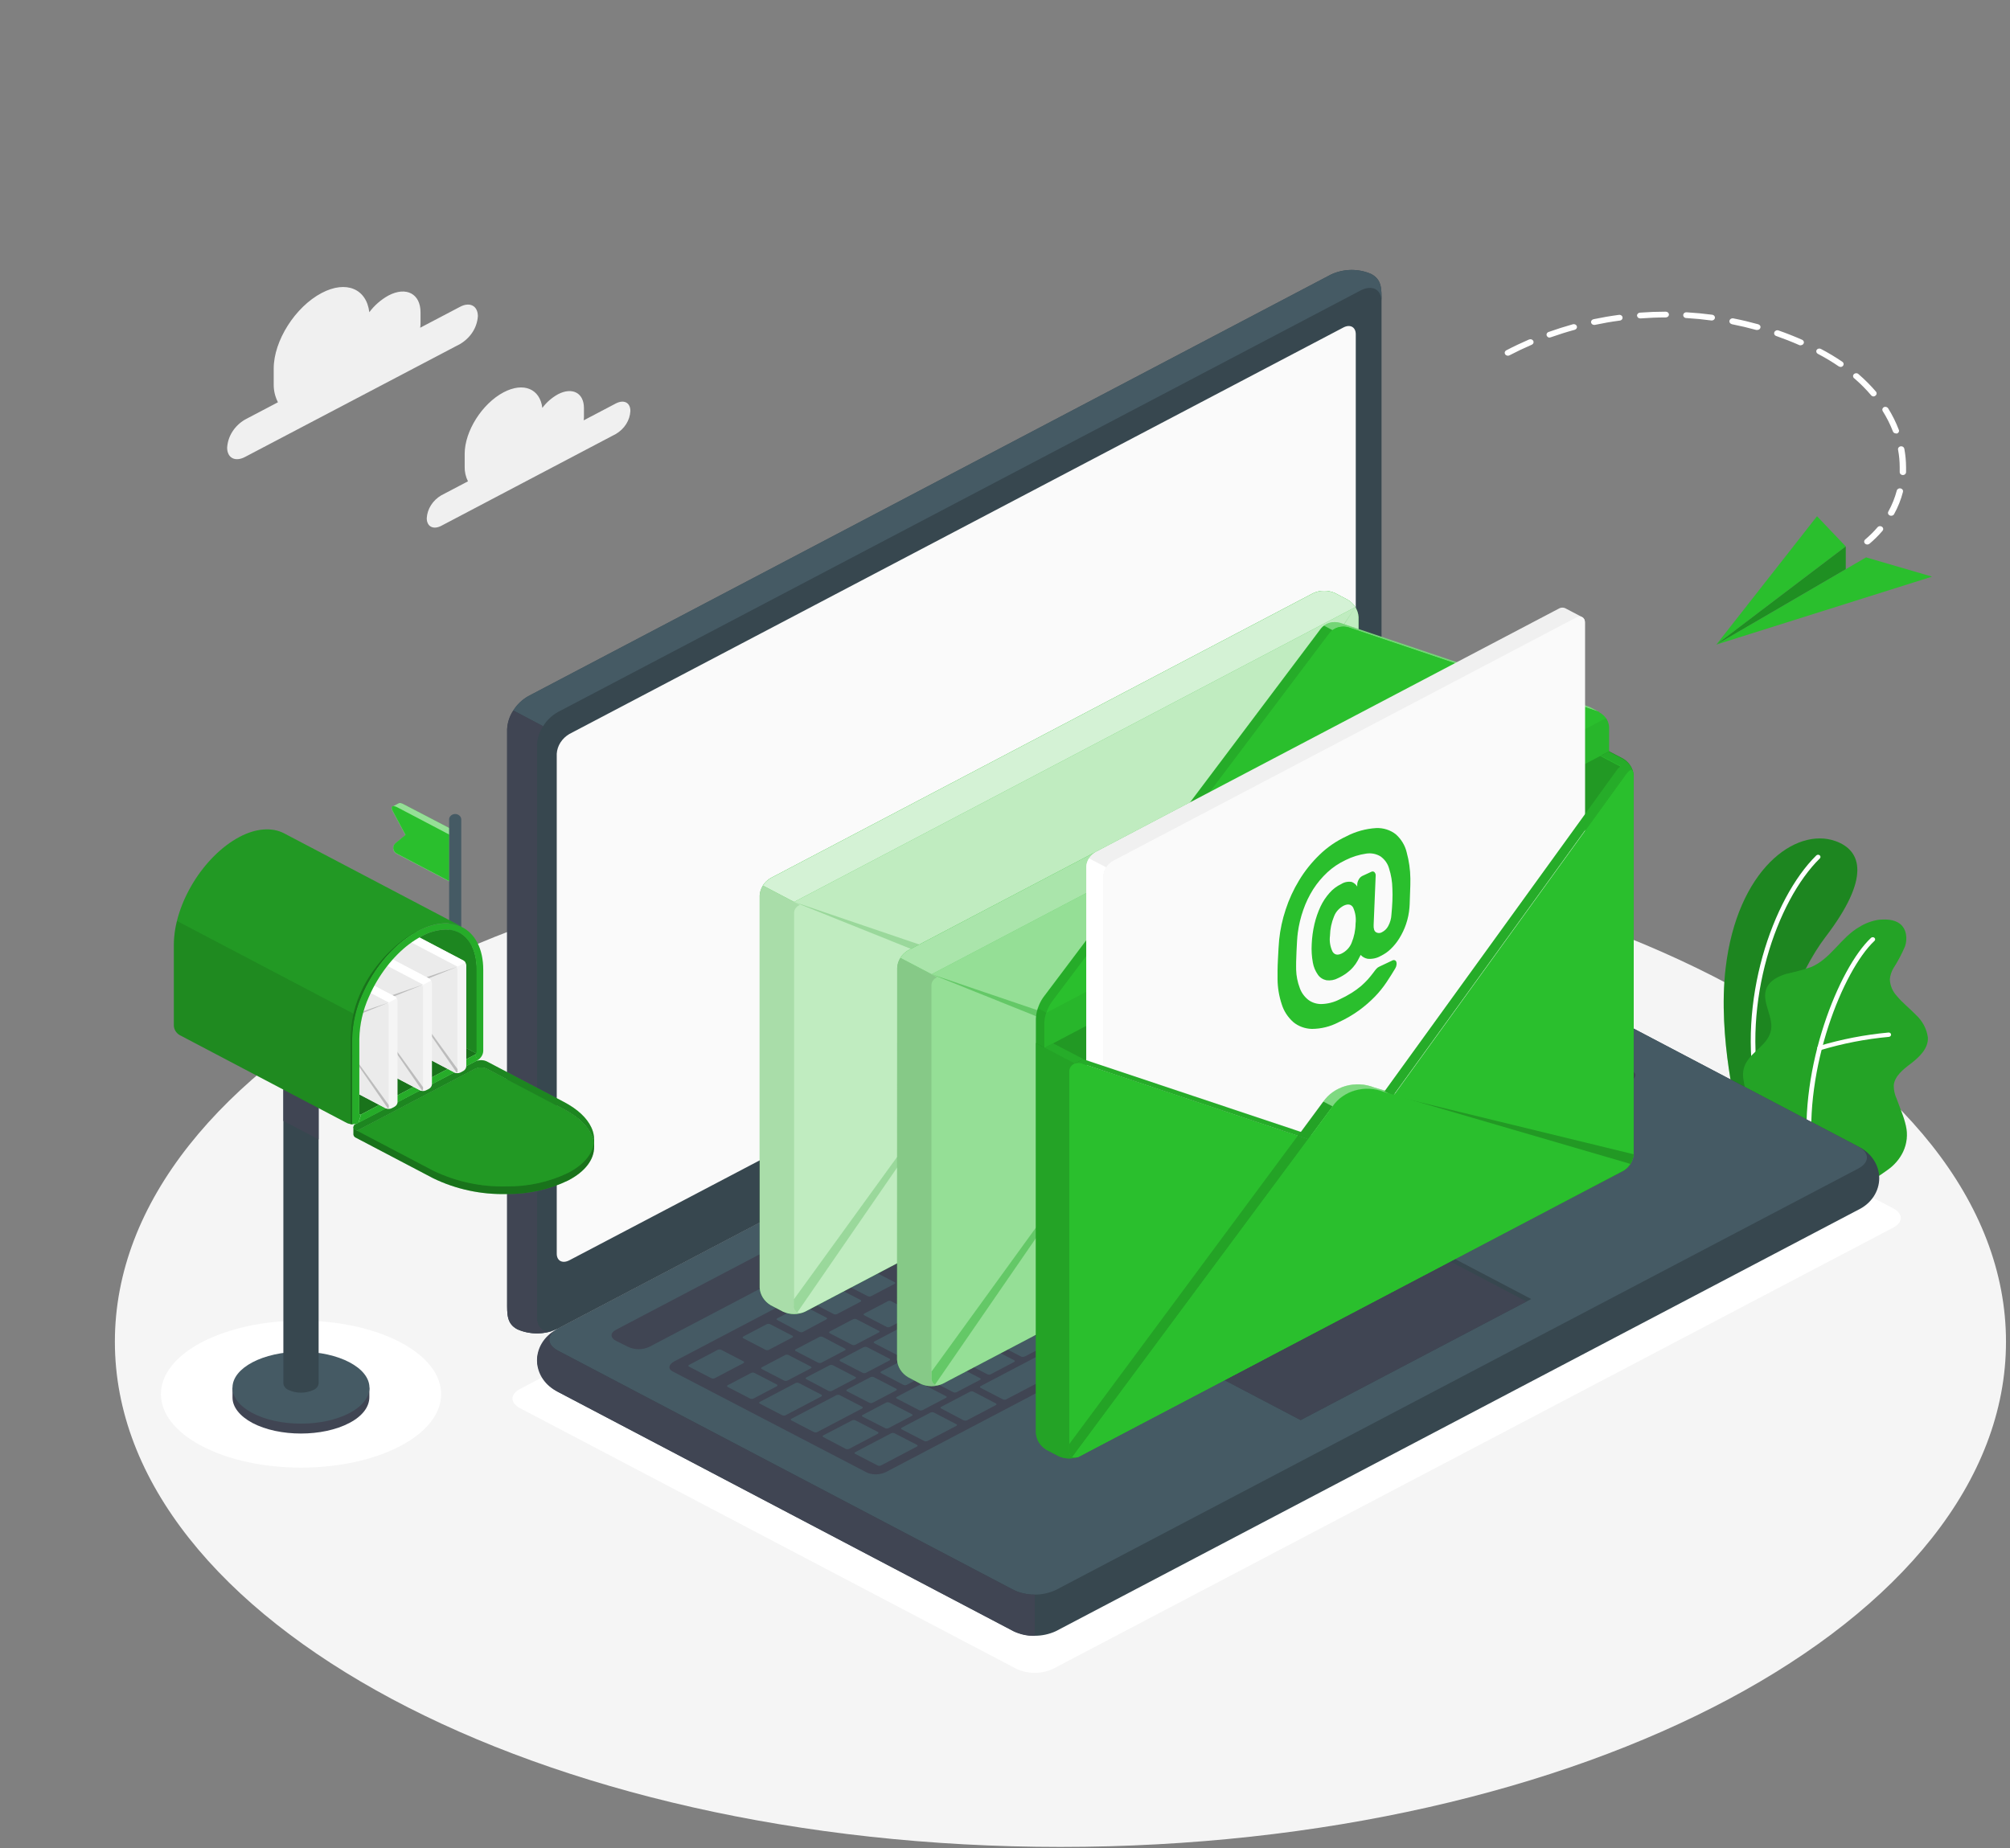 <svg width="137" height="126" viewBox="0 0 137 126" fill="none" xmlns="http://www.w3.org/2000/svg">
<rect x="0" y="0" width="137" height="126" fill="#808080" stroke="none"/>
<path d="M72.278 125.912C107.872 125.912 136.727 110.492 136.727 91.471C136.727 72.45 107.872 57.03 72.278 57.03C36.684 57.03 7.83 72.45 7.83 91.471C7.83 110.492 36.684 125.912 72.278 125.912Z" fill="#F5F5F5"/>
<path d="M27.273 91.5C31 93.458 31 96.634 27.273 98.587C23.545 100.54 17.496 100.545 13.765 98.587C10.035 96.629 10.035 93.45 13.765 91.5C17.496 89.55 23.522 89.54 27.273 91.5Z" fill="white"/>
<path d="M35.448 96.002L69.276 113.771C69.663 113.95 70.091 114.043 70.525 114.043C70.96 114.043 71.388 113.95 71.775 113.771L129.04 83.692C129.729 83.33 129.729 82.742 129.04 82.38L95.211 64.608C94.824 64.43 94.396 64.336 93.962 64.336C93.528 64.336 93.1 64.43 92.713 64.608L35.448 94.69C34.756 95.052 34.756 95.64 35.448 96.002Z" fill="white"/>
<path d="M120.82 77.318L118.463 76.079C118.463 76.079 117.058 70.774 117.617 66.003C118.405 59.294 122.372 56.373 125.104 57.341C126.921 57.992 127.484 59.871 124.429 63.869C122.628 66.234 120.416 71.142 120.82 77.318Z" fill="#2ABF2D"/>
<g opacity="0.3">
<path d="M120.82 77.318L118.463 76.079C118.463 76.079 117.058 70.774 117.618 66.003C118.405 59.294 122.372 56.373 125.104 57.341C126.922 57.992 127.484 59.871 124.429 63.869C122.629 66.234 120.416 71.142 120.82 77.318Z" fill="black"/>
</g>
<path d="M119.842 74.725H119.874C119.895 74.722 119.915 74.715 119.933 74.704C119.951 74.693 119.966 74.68 119.979 74.663C119.991 74.647 119.999 74.629 120.003 74.61C120.008 74.591 120.008 74.571 120.004 74.552C118.711 68.366 121.088 61.41 124.042 58.518C124.07 58.489 124.085 58.45 124.082 58.411C124.08 58.373 124.061 58.336 124.029 58.31C123.998 58.283 123.956 58.269 123.913 58.271C123.87 58.272 123.83 58.288 123.8 58.316C120.805 61.263 118.382 68.329 119.695 74.607C119.701 74.639 119.719 74.668 119.746 74.689C119.773 74.711 119.806 74.724 119.842 74.725Z" fill="white"/>
<path d="M126.994 80.562C127.366 80.732 128.356 79.961 128.633 79.774C129.105 79.448 129.478 79.017 129.714 78.522C129.978 77.96 130.043 77.338 129.902 76.74C129.83 76.425 129.733 76.114 129.613 75.811L129.276 74.913C129.142 74.624 129.075 74.314 129.077 74C129.129 73.37 129.714 72.906 130.248 72.504C130.825 72.058 131.442 71.478 131.402 70.727C131.325 70.145 131.038 69.604 130.586 69.186C130.167 68.751 129.674 68.37 129.29 67.905C128.991 67.583 128.822 67.177 128.811 66.756C128.835 66.496 128.917 66.243 129.051 66.013C129.36 65.533 129.626 65.031 129.847 64.512C130.02 63.987 129.954 63.323 129.484 62.968C129.094 62.677 128.543 62.659 128.041 62.706C127.575 62.78 127.132 62.945 126.743 63.189C125.468 63.913 124.799 65.362 123.434 65.934C122.891 66.117 122.336 66.268 121.772 66.388C121.218 66.549 120.662 66.835 120.431 67.315C119.969 68.268 120.982 69.367 120.676 70.37C120.408 71.257 119.496 71.632 119.017 72.444C118.821 72.799 118.757 73.204 118.836 73.596C118.917 74.26 119.132 74.905 119.47 75.499C119.849 76.109 120.27 76.697 120.731 77.26C120.731 77.26 126.936 80.535 126.994 80.562Z" fill="#2ABF2D"/>
<g opacity="0.15">
<path d="M126.992 80.561C127.364 80.732 128.353 79.96 128.63 79.774C129.103 79.448 129.475 79.016 129.712 78.522C129.975 77.96 130.041 77.337 129.9 76.74C129.827 76.424 129.731 76.114 129.611 75.811L129.274 74.913C129.14 74.624 129.072 74.313 129.074 73.999C129.126 73.37 129.712 72.905 130.246 72.503C130.823 72.057 131.44 71.477 131.4 70.727C131.322 70.145 131.035 69.603 130.583 69.186C130.165 68.75 129.672 68.37 129.288 67.905C128.989 67.583 128.82 67.177 128.809 66.755C128.833 66.496 128.914 66.243 129.048 66.013C129.358 65.532 129.624 65.03 129.845 64.511C130.018 63.986 129.951 63.322 129.481 62.968C129.092 62.677 128.541 62.658 128.039 62.706C127.573 62.779 127.13 62.944 126.741 63.188C125.465 63.913 124.796 65.362 123.432 65.934C122.888 66.116 122.334 66.268 121.77 66.388C121.216 66.548 120.659 66.834 120.428 67.314C119.967 68.267 120.979 69.367 120.674 70.37C120.405 71.257 119.494 71.632 119.015 72.443C118.819 72.799 118.755 73.203 118.833 73.595C118.915 74.26 119.13 74.905 119.468 75.498C119.847 76.109 120.268 76.697 120.728 77.259C120.728 77.259 126.934 80.535 126.992 80.561Z" fill="black"/>
</g>
<path d="M123.385 78.85C123.407 78.849 123.428 78.843 123.447 78.834C123.467 78.825 123.484 78.813 123.498 78.797C123.512 78.782 123.522 78.765 123.529 78.746C123.535 78.727 123.537 78.707 123.535 78.688C122.938 72.803 125.633 66.152 127.747 64.157C127.766 64.144 127.78 64.128 127.791 64.109C127.802 64.09 127.808 64.069 127.809 64.048C127.81 64.027 127.806 64.006 127.798 63.986C127.789 63.966 127.776 63.948 127.759 63.934C127.743 63.919 127.723 63.907 127.701 63.9C127.679 63.893 127.656 63.89 127.632 63.892C127.609 63.893 127.587 63.899 127.566 63.909C127.546 63.919 127.528 63.933 127.514 63.95C125.353 65.984 122.609 72.748 123.209 78.714C123.213 78.753 123.234 78.79 123.267 78.815C123.3 78.841 123.342 78.853 123.385 78.85Z" fill="white"/>
<path d="M124.031 71.594H124.08C125.593 71.137 127.158 70.833 128.745 70.688C128.788 70.684 128.827 70.665 128.855 70.635C128.883 70.604 128.896 70.565 128.892 70.526C128.891 70.506 128.885 70.487 128.876 70.469C128.866 70.452 128.853 70.436 128.836 70.424C128.819 70.411 128.8 70.402 128.78 70.396C128.759 70.391 128.737 70.389 128.716 70.392C127.101 70.541 125.509 70.85 123.967 71.313C123.931 71.326 123.902 71.35 123.883 71.381C123.865 71.412 123.859 71.447 123.866 71.482C123.874 71.516 123.895 71.547 123.925 71.569C123.955 71.591 123.992 71.603 124.031 71.602V71.594Z" fill="white"/>
<path d="M36.603 92.735C36.638 93.171 36.786 93.594 37.034 93.968C37.282 94.342 37.623 94.658 38.031 94.89L69.104 111.208C69.546 111.41 70.035 111.516 70.531 111.516C71.026 111.516 71.514 111.41 71.957 111.208L126.657 82.475C127.089 82.269 127.45 81.959 127.702 81.579C127.954 81.199 128.087 80.764 128.087 80.321C128.087 79.877 127.954 79.442 127.702 79.062C127.45 78.682 127.089 78.372 126.657 78.166L95.59 61.843C95.148 61.638 94.659 61.532 94.163 61.532C93.668 61.532 93.179 61.638 92.737 61.843L38.031 90.578C37.623 90.81 37.282 91.127 37.034 91.502C36.786 91.876 36.638 92.299 36.603 92.735Z" fill="#37474F"/>
<path d="M38.03 92.076L69.103 108.399C69.545 108.604 70.034 108.71 70.529 108.71C71.025 108.71 71.514 108.604 71.956 108.399L126.657 79.664C127.447 79.25 127.447 78.578 126.657 78.166L95.589 61.843C95.147 61.638 94.658 61.532 94.162 61.532C93.667 61.532 93.178 61.638 92.736 61.843L38.03 90.578C37.242 90.998 37.242 91.664 38.03 92.076Z" fill="#455A64"/>
<path d="M70.526 108.711V111.522C70.024 111.534 69.527 111.427 69.084 111.212L38.031 94.889C37.612 94.689 37.26 94.392 37.009 94.027C36.758 93.662 36.619 93.243 36.604 92.814C36.589 92.384 36.7 91.958 36.926 91.58C37.151 91.201 37.483 90.885 37.887 90.661C37.246 91.079 37.31 91.69 38.031 92.079L69.104 108.401C69.542 108.612 70.031 108.718 70.526 108.711Z" fill="#404553"/>
<path d="M35.263 90.625C34.525 90.237 34.565 89.575 34.565 88.754V49.711C34.595 49.26 34.741 48.821 34.992 48.43C35.242 48.04 35.59 47.708 36.008 47.462L90.7 18.727C91.124 18.522 91.595 18.412 92.075 18.403C92.555 18.395 93.031 18.49 93.463 18.68C94.205 19.068 94.164 19.73 94.164 20.554V59.593C94.137 60.044 93.994 60.483 93.746 60.873C93.498 61.264 93.152 61.596 92.736 61.843L38.03 90.578C37.605 90.783 37.134 90.894 36.653 90.902C36.172 90.91 35.696 90.816 35.263 90.625Z" fill="#37474F"/>
<path d="M94.163 20.551C94.163 19.724 93.522 19.391 92.735 19.803L38.029 48.541C37.606 48.779 37.258 49.113 37.019 49.509L34.985 48.433C35.225 48.036 35.572 47.702 35.995 47.462L90.695 18.727C91.12 18.522 91.592 18.411 92.072 18.402C92.553 18.394 93.029 18.489 93.462 18.68C94.2 19.081 94.163 19.724 94.163 20.551Z" fill="#455A64"/>
<path d="M37.863 90.656C37.454 90.824 37.009 90.908 36.561 90.903C36.112 90.897 35.67 90.802 35.266 90.624C34.528 90.236 34.565 89.575 34.565 88.753V49.711C34.581 49.259 34.725 48.819 34.983 48.433L37.02 49.506C36.764 49.893 36.62 50.333 36.602 50.784V89.829C36.602 90.596 37.153 90.942 37.863 90.656Z" fill="#404553"/>
<path d="M38.812 50.036L91.542 22.338C92.015 22.076 92.408 22.291 92.408 22.787V56.876C92.391 57.148 92.303 57.411 92.153 57.646C92.003 57.88 91.793 58.079 91.542 58.225L38.812 85.916C38.339 86.163 37.947 85.963 37.947 85.465V51.386C37.964 51.115 38.051 50.851 38.202 50.617C38.352 50.382 38.561 50.184 38.812 50.036Z" fill="#FAFAFA"/>
<path d="M41.984 90.656L92.758 63.981C92.978 63.879 93.223 63.825 93.47 63.825C93.718 63.825 93.962 63.879 94.183 63.981L95.028 64.403C95.424 64.611 95.424 64.947 95.028 65.154L44.254 91.821C44.031 91.925 43.784 91.98 43.533 91.98C43.282 91.98 43.035 91.925 42.812 91.821L41.975 91.404C41.583 91.196 41.583 90.86 41.984 90.656Z" fill="#404553"/>
<path d="M45.962 92.808L96.736 66.136C96.933 66.034 97.153 65.974 97.379 65.963C97.606 65.952 97.832 65.988 98.04 66.07L111.255 73.015C111.581 73.186 111.527 73.493 111.134 73.701L60.421 100.336C60.223 100.438 60.003 100.497 59.776 100.509C59.549 100.521 59.323 100.485 59.114 100.404L45.843 93.493C45.514 93.323 45.569 93.016 45.962 92.808Z" fill="#404553"/>
<path d="M89.961 77.349L91.553 76.515C91.619 76.48 91.625 76.425 91.553 76.394L90.033 75.606C89.997 75.59 89.957 75.582 89.917 75.582C89.877 75.582 89.838 75.59 89.802 75.606L88.212 76.444C88.143 76.478 88.137 76.533 88.212 76.564L89.733 77.352C89.768 77.368 89.807 77.376 89.847 77.375C89.887 77.375 89.925 77.366 89.961 77.349ZM87.653 74.462L86.063 75.297C85.994 75.331 85.988 75.386 86.049 75.417L87.569 76.205C87.605 76.221 87.644 76.23 87.684 76.23C87.724 76.23 87.764 76.221 87.8 76.205L89.389 75.368C89.459 75.334 89.464 75.278 89.404 75.247L87.883 74.459C87.846 74.441 87.804 74.432 87.762 74.432C87.72 74.433 87.678 74.443 87.641 74.462H87.653ZM82.515 77.16L79.826 78.572C79.757 78.606 79.751 78.662 79.811 78.693L81.332 79.494C81.368 79.51 81.407 79.518 81.447 79.518C81.487 79.518 81.527 79.51 81.563 79.494L84.254 78.079C84.321 78.045 84.326 77.99 84.254 77.958L82.731 77.171C82.698 77.151 82.659 77.139 82.62 77.135C82.58 77.132 82.54 77.136 82.503 77.15L82.515 77.16ZM85.328 75.683L83.738 76.517C83.671 76.551 83.666 76.606 83.723 76.638L85.247 77.425C85.282 77.442 85.322 77.45 85.362 77.45C85.402 77.45 85.442 77.442 85.478 77.425L87.067 76.588C87.133 76.554 87.139 76.499 87.067 76.467L85.544 75.68C85.509 75.662 85.471 75.652 85.431 75.651C85.391 75.65 85.352 75.657 85.316 75.672L85.328 75.683ZM79.09 78.958L77.501 79.793C77.434 79.829 77.429 79.882 77.486 79.913L79.01 80.701C79.046 80.717 79.085 80.725 79.125 80.725C79.165 80.725 79.204 80.717 79.24 80.701L80.83 79.866C80.896 79.829 80.902 79.777 80.844 79.743L79.321 78.956C79.285 78.936 79.243 78.925 79.201 78.923C79.159 78.922 79.117 78.93 79.079 78.948L79.09 78.958ZM76.768 80.179L75.161 81.003C75.092 81.04 75.086 81.092 75.161 81.124L76.681 81.924C76.717 81.94 76.757 81.949 76.797 81.949C76.837 81.949 76.876 81.94 76.912 81.924L78.502 81.089C78.571 81.053 78.577 81 78.516 80.966L76.996 80.179C76.96 80.159 76.919 80.147 76.878 80.146C76.836 80.144 76.794 80.152 76.756 80.168L76.768 80.179ZM82.728 83.439L84.321 82.604C84.387 82.567 84.393 82.515 84.321 82.483L82.8 81.696C82.765 81.679 82.725 81.67 82.685 81.67C82.645 81.67 82.605 81.679 82.57 81.696L80.98 82.53C80.911 82.567 80.905 82.62 80.966 82.651L82.486 83.452C82.524 83.464 82.564 83.469 82.604 83.465C82.644 83.46 82.683 83.448 82.717 83.428L82.728 83.439ZM80.406 84.659L81.995 83.824C82.062 83.788 82.07 83.735 82.01 83.704L80.49 82.903C80.453 82.886 80.413 82.877 80.373 82.877C80.332 82.877 80.292 82.886 80.256 82.903L78.666 83.738C78.6 83.774 78.594 83.827 78.666 83.858L80.187 84.646C80.219 84.659 80.254 84.666 80.29 84.667C80.326 84.667 80.361 84.661 80.394 84.648L80.406 84.659ZM78.081 85.879L79.673 85.045C79.739 85.008 79.745 84.956 79.673 84.924L78.153 84.124C78.117 84.107 78.078 84.098 78.037 84.098C77.997 84.098 77.958 84.107 77.922 84.124L76.332 84.961C76.263 84.998 76.257 85.05 76.318 85.082L77.838 85.882C77.875 85.897 77.915 85.903 77.955 85.901C77.996 85.899 78.035 85.888 78.069 85.869L78.081 85.879ZM75.738 87.089L77.328 86.255C77.397 86.218 77.403 86.165 77.328 86.134L75.807 85.334C75.772 85.317 75.732 85.308 75.692 85.308C75.652 85.308 75.612 85.317 75.576 85.334L74.007 86.176C73.941 86.213 73.935 86.265 74.007 86.297L75.528 87.097C75.561 87.11 75.597 87.116 75.634 87.114C75.67 87.113 75.706 87.105 75.738 87.089ZM87.63 78.559L89.219 77.725C89.285 77.69 89.294 77.635 89.234 77.604L87.713 76.816C87.677 76.8 87.638 76.792 87.598 76.792C87.558 76.792 87.518 76.8 87.483 76.816L85.89 77.654C85.824 77.688 85.818 77.743 85.89 77.774L87.41 78.562C87.446 78.578 87.485 78.586 87.525 78.585C87.564 78.585 87.603 78.576 87.638 78.559H87.63ZM85.033 82.207L88.579 80.344C88.648 80.31 88.654 80.255 88.579 80.223L84.886 78.284C84.85 78.267 84.81 78.259 84.769 78.259C84.729 78.259 84.689 78.267 84.652 78.284L82.82 79.247C82.751 79.284 82.746 79.339 82.806 79.37L84.762 80.397C84.823 80.428 84.814 80.483 84.748 80.517L83.302 81.286C83.236 81.323 83.23 81.376 83.302 81.407L84.823 82.207C84.857 82.222 84.894 82.23 84.932 82.23C84.97 82.23 85.007 82.222 85.042 82.207H85.033ZM74.423 81.389L72.853 82.223C72.787 82.26 72.781 82.312 72.853 82.344L74.374 83.144C74.409 83.161 74.449 83.169 74.489 83.169C74.529 83.169 74.568 83.161 74.604 83.144L76.194 82.31C76.26 82.273 76.266 82.221 76.208 82.189L74.685 81.389C74.647 81.368 74.603 81.357 74.558 81.357C74.513 81.357 74.47 81.368 74.431 81.389H74.423ZM72.109 82.599L70.519 83.433C70.45 83.47 70.444 83.522 70.519 83.554L72.04 84.355C72.075 84.371 72.115 84.38 72.155 84.38C72.195 84.38 72.235 84.371 72.27 84.355L73.86 83.52C73.929 83.483 73.935 83.431 73.874 83.399L72.34 82.599C72.304 82.582 72.264 82.573 72.224 82.573C72.184 82.573 72.144 82.582 72.109 82.599ZM59.251 95.63C59.287 95.647 59.326 95.656 59.366 95.656C59.407 95.656 59.446 95.647 59.482 95.63L61.071 94.796C61.138 94.761 61.143 94.706 61.086 94.675L59.562 93.887C59.527 93.871 59.487 93.862 59.447 93.862C59.407 93.862 59.367 93.871 59.332 93.887L57.742 94.722C57.676 94.759 57.67 94.814 57.728 94.845L59.251 95.63ZM53.524 92.373L51.935 93.208C51.868 93.244 51.86 93.299 51.92 93.331L53.444 94.118C53.479 94.135 53.519 94.144 53.559 94.144C53.599 94.144 53.639 94.135 53.674 94.118L55.264 93.284C55.33 93.249 55.336 93.194 55.264 93.163L53.744 92.376C53.71 92.36 53.672 92.352 53.634 92.351C53.596 92.351 53.559 92.358 53.524 92.373ZM56.47 94.822C56.506 94.838 56.546 94.846 56.587 94.846C56.627 94.846 56.667 94.838 56.704 94.822L58.293 93.987C58.359 93.95 58.365 93.895 58.293 93.864L56.773 93.076C56.737 93.059 56.698 93.051 56.657 93.051C56.617 93.051 56.578 93.059 56.542 93.076L54.967 93.9C54.901 93.935 54.892 93.99 54.952 94.021L56.47 94.822ZM62.883 96.134L64.473 95.299C64.539 95.265 64.545 95.21 64.473 95.179L62.949 94.391C62.913 94.375 62.874 94.367 62.834 94.367C62.794 94.367 62.754 94.375 62.719 94.391L61.129 95.229C61.063 95.263 61.057 95.318 61.129 95.349L62.649 96.137C62.685 96.152 62.724 96.16 62.764 96.159C62.804 96.158 62.842 96.149 62.877 96.132L62.883 96.134ZM60.327 97.362C60.363 97.379 60.402 97.388 60.442 97.388C60.483 97.388 60.522 97.379 60.558 97.362L62.147 96.528C62.217 96.494 62.222 96.439 62.147 96.407L60.627 95.62C60.591 95.603 60.552 95.595 60.512 95.595C60.472 95.595 60.432 95.603 60.396 95.62L58.807 96.457C58.737 96.491 58.732 96.546 58.792 96.578L60.327 97.362ZM55.832 91.152L54.24 91.987C54.173 92.024 54.168 92.079 54.24 92.11L55.76 92.898C55.796 92.915 55.835 92.923 55.876 92.923C55.916 92.923 55.955 92.915 55.991 92.898L57.581 92.063C57.65 92.029 57.656 91.974 57.595 91.942L56.075 91.142C56.036 91.126 55.994 91.118 55.952 91.12C55.91 91.122 55.869 91.133 55.832 91.152ZM67.45 85.05L65.86 85.885C65.791 85.921 65.785 85.974 65.846 86.005L67.366 86.793C67.402 86.81 67.441 86.818 67.481 86.818C67.522 86.818 67.561 86.81 67.597 86.793L69.189 85.958C69.256 85.921 69.261 85.869 69.189 85.837L67.669 85.037C67.635 85.025 67.599 85.021 67.564 85.023C67.528 85.025 67.493 85.034 67.461 85.05H67.45ZM58.155 89.932L56.565 90.767C56.499 90.803 56.49 90.859 56.551 90.89L58.071 91.677C58.107 91.694 58.147 91.703 58.188 91.703C58.228 91.703 58.269 91.694 58.305 91.677L59.894 90.843C59.961 90.806 59.966 90.754 59.894 90.722L58.374 89.935C58.341 89.921 58.306 89.914 58.27 89.913C58.235 89.913 58.199 89.919 58.166 89.932H58.155ZM69.772 83.83L68.183 84.664C68.116 84.701 68.11 84.753 68.183 84.785L69.703 85.585C69.739 85.602 69.778 85.611 69.818 85.611C69.858 85.611 69.898 85.602 69.934 85.585L71.523 84.751C71.59 84.714 71.595 84.662 71.538 84.63L70.014 83.843C69.98 83.824 69.941 83.813 69.901 83.811C69.861 83.808 69.82 83.815 69.784 83.83H69.772ZM65.136 86.273L63.547 87.108C63.48 87.144 63.474 87.197 63.547 87.228L65.067 88.029C65.103 88.046 65.142 88.055 65.182 88.055C65.222 88.055 65.262 88.046 65.298 88.029L66.887 87.194C66.954 87.158 66.962 87.105 66.902 87.074L65.37 86.273C65.334 86.256 65.294 86.248 65.253 86.248C65.212 86.248 65.172 86.256 65.136 86.273ZM62.814 87.494L61.224 88.328C61.155 88.365 61.149 88.418 61.21 88.449L62.73 89.249C62.766 89.266 62.805 89.275 62.846 89.275C62.886 89.275 62.925 89.266 62.961 89.249L64.553 88.415C64.62 88.378 64.626 88.326 64.553 88.294L63.044 87.483C63.008 87.468 62.968 87.461 62.928 87.462C62.888 87.464 62.849 87.474 62.814 87.491V87.494ZM60.506 88.714L58.913 89.549C58.847 89.585 58.841 89.641 58.913 89.672L60.434 90.46C60.469 90.476 60.509 90.485 60.549 90.485C60.589 90.485 60.629 90.476 60.664 90.46L62.254 89.625C62.323 89.588 62.329 89.536 62.269 89.504L60.737 88.704C60.698 88.686 60.656 88.678 60.613 88.68C60.57 88.681 60.528 88.692 60.491 88.712L60.506 88.714ZM71.114 89.533L72.703 88.698C72.772 88.662 72.778 88.609 72.703 88.578L71.183 87.79C71.147 87.774 71.108 87.766 71.067 87.766C71.027 87.766 70.988 87.774 70.952 87.79L69.36 88.625C69.293 88.662 69.287 88.714 69.36 88.746L70.88 89.546C70.915 89.559 70.954 89.564 70.992 89.561C71.029 89.558 71.066 89.548 71.099 89.53L71.114 89.533ZM92.791 71.756L91.201 72.591C91.135 72.625 91.129 72.68 91.187 72.711L92.71 73.499C92.746 73.515 92.785 73.523 92.825 73.523C92.865 73.523 92.905 73.515 92.941 73.499L94.53 72.662C94.597 72.627 94.602 72.572 94.545 72.541L93.022 71.753C92.984 71.734 92.942 71.724 92.899 71.724C92.856 71.724 92.814 71.734 92.776 71.753L92.791 71.756ZM89.978 73.231L88.388 74.068C88.322 74.103 88.316 74.158 88.374 74.189L89.897 74.977C89.933 74.993 89.972 75.001 90.013 75.001C90.053 75.001 90.092 74.993 90.128 74.977L91.718 74.139C91.784 74.105 91.79 74.05 91.732 74.019L90.209 73.231C90.171 73.212 90.129 73.202 90.086 73.202C90.044 73.201 90.001 73.21 89.963 73.228L89.978 73.231ZM95.102 70.525L93.512 71.36C93.443 71.394 93.437 71.449 93.498 71.48L95.018 72.268C95.054 72.284 95.093 72.292 95.133 72.292C95.173 72.292 95.213 72.284 95.249 72.268L96.838 71.43C96.907 71.396 96.913 71.341 96.853 71.31L95.332 70.522C95.296 70.506 95.257 70.498 95.216 70.498C95.176 70.499 95.137 70.508 95.102 70.525ZM82.258 81.386L83.847 80.551C83.914 80.517 83.92 80.462 83.862 80.431L82.339 79.643C82.303 79.627 82.263 79.619 82.223 79.619C82.183 79.619 82.144 79.627 82.108 79.643L80.518 80.481C80.452 80.515 80.446 80.57 80.504 80.601L82.027 81.389C82.063 81.405 82.103 81.413 82.143 81.413C82.183 81.412 82.222 81.403 82.258 81.386ZM97.655 69.312C97.619 69.296 97.579 69.288 97.539 69.288C97.499 69.288 97.46 69.296 97.424 69.312L95.834 70.15C95.768 70.184 95.762 70.239 95.82 70.27L97.343 71.058C97.379 71.074 97.418 71.082 97.458 71.082C97.499 71.082 97.538 71.074 97.574 71.058L99.163 70.221C99.23 70.186 99.236 70.131 99.178 70.1L97.655 69.312ZM73.421 88.318L75.011 87.483C75.077 87.446 75.083 87.394 75.011 87.362L73.491 86.562C73.455 86.545 73.415 86.536 73.375 86.536C73.335 86.536 73.296 86.545 73.26 86.562L71.699 87.397C71.633 87.433 71.624 87.486 71.699 87.517L73.22 88.318C73.253 88.33 73.29 88.336 73.326 88.334C73.362 88.333 73.398 88.325 73.43 88.31L73.421 88.318ZM101.916 73.357L103.505 72.522C103.574 72.488 103.58 72.433 103.52 72.402L101.991 71.575C101.955 71.559 101.915 71.55 101.875 71.55C101.835 71.55 101.796 71.559 101.76 71.575L100.17 72.41C100.101 72.446 100.095 72.501 100.156 72.533L101.676 73.32C101.711 73.342 101.752 73.356 101.794 73.359C101.837 73.363 101.879 73.357 101.918 73.341L101.916 73.357ZM97.418 73.436L99.01 72.601C99.077 72.567 99.083 72.512 99.01 72.48L97.49 71.693C97.454 71.677 97.415 71.668 97.375 71.668C97.335 71.668 97.295 71.677 97.259 71.693L95.67 72.53C95.601 72.564 95.595 72.62 95.655 72.651L97.176 73.438C97.216 73.454 97.259 73.459 97.302 73.455C97.345 73.45 97.386 73.435 97.421 73.412L97.418 73.436ZM99.824 70.462C99.788 70.446 99.749 70.437 99.709 70.437C99.669 70.437 99.629 70.446 99.593 70.462L98.004 71.299C97.937 71.333 97.931 71.389 98.004 71.42L99.524 72.207C99.56 72.224 99.599 72.233 99.639 72.233C99.68 72.233 99.719 72.224 99.755 72.207L101.344 71.373C101.411 71.339 101.419 71.284 101.344 71.252L99.824 70.462ZM100.314 70.2L104.007 72.139C104.043 72.156 104.083 72.165 104.124 72.165C104.165 72.165 104.205 72.156 104.241 72.139L105.83 71.305C105.897 71.27 105.903 71.215 105.83 71.184L102.138 69.244C102.102 69.228 102.062 69.22 102.022 69.22C101.982 69.22 101.943 69.228 101.907 69.244L100.317 70.079C100.26 70.103 100.26 70.158 100.317 70.189L100.314 70.2ZM94.949 72.887L93.359 73.725C93.293 73.759 93.287 73.814 93.359 73.845L94.879 74.633C94.915 74.65 94.955 74.658 94.995 74.658C95.035 74.658 95.075 74.65 95.11 74.633L96.7 73.798C96.766 73.764 96.775 73.709 96.714 73.677L95.194 72.89C95.156 72.871 95.114 72.862 95.072 72.861C95.029 72.861 94.987 72.87 94.949 72.887ZM77.469 82.074L75.879 82.911C75.813 82.945 75.807 83 75.879 83.032L77.403 83.819C77.438 83.836 77.478 83.845 77.518 83.845C77.558 83.845 77.598 83.836 77.633 83.819L79.2 82.992C79.266 82.958 79.272 82.903 79.214 82.871L77.691 82.084C77.657 82.067 77.62 82.058 77.581 82.056C77.543 82.054 77.505 82.06 77.469 82.074ZM99.374 74.564C99.41 74.581 99.449 74.59 99.489 74.59C99.529 74.59 99.569 74.581 99.605 74.564L101.194 73.73C101.261 73.696 101.266 73.641 101.194 73.609L99.683 72.806C99.647 72.79 99.607 72.781 99.567 72.781C99.527 72.781 99.488 72.79 99.452 72.806L97.862 73.641C97.796 73.677 97.79 73.732 97.848 73.764L99.374 74.564ZM79.794 80.864L78.205 81.701C78.135 81.735 78.13 81.79 78.205 81.822L79.725 82.609C79.761 82.626 79.8 82.635 79.84 82.635C79.881 82.635 79.92 82.626 79.956 82.609L81.545 81.774C81.615 81.74 81.62 81.685 81.56 81.654L80.039 80.866C80 80.844 79.956 80.831 79.909 80.83C79.863 80.829 79.817 80.838 79.777 80.858L79.794 80.864ZM61.573 94.41C61.609 94.427 61.648 94.435 61.689 94.435C61.729 94.435 61.768 94.427 61.804 94.41L63.394 93.575C63.463 93.541 63.469 93.486 63.394 93.454L61.891 92.656C61.855 92.64 61.815 92.632 61.775 92.632C61.735 92.632 61.696 92.64 61.66 92.656L60.07 93.491C60.001 93.528 59.995 93.583 60.056 93.614L61.573 94.41ZM58.873 91.835L57.275 92.68C57.208 92.714 57.203 92.769 57.275 92.801L58.795 93.588C58.831 93.605 58.87 93.614 58.91 93.614C58.951 93.614 58.99 93.605 59.026 93.588L60.615 92.754C60.685 92.717 60.691 92.662 60.63 92.63L59.11 91.843C59.073 91.825 59.032 91.817 58.991 91.817C58.95 91.817 58.909 91.827 58.873 91.845V91.835ZM64.129 93.181L65.719 92.347C65.785 92.312 65.791 92.257 65.719 92.226L64.198 91.436C64.163 91.42 64.123 91.411 64.083 91.411C64.043 91.411 64.004 91.42 63.968 91.436L62.378 92.27C62.312 92.307 62.306 92.362 62.378 92.394L63.901 93.181C63.936 93.199 63.974 93.21 64.014 93.212C64.053 93.213 64.093 93.207 64.129 93.192V93.181ZM66.452 91.961L68.041 91.126C68.11 91.089 68.116 91.037 68.056 91.005L66.535 90.21C66.499 90.194 66.46 90.186 66.42 90.186C66.38 90.186 66.34 90.194 66.305 90.21L64.715 91.045C64.646 91.082 64.64 91.137 64.715 91.168L66.235 91.956C66.268 91.973 66.304 91.983 66.341 91.986C66.379 91.989 66.416 91.984 66.452 91.971V91.961ZM68.777 90.74L70.366 89.906C70.433 89.869 70.439 89.817 70.366 89.785L68.846 88.984C68.81 88.968 68.771 88.96 68.731 88.96C68.691 88.96 68.651 88.968 68.615 88.984L67.026 89.819C66.959 89.856 66.951 89.911 67.011 89.94L68.534 90.727C68.569 90.75 68.61 90.763 68.652 90.768C68.695 90.772 68.738 90.766 68.777 90.751V90.74ZM61.195 90.614L59.606 91.449C59.539 91.483 59.531 91.538 59.591 91.57L61.112 92.357C61.148 92.373 61.188 92.382 61.228 92.382C61.269 92.382 61.309 92.373 61.345 92.357L62.935 91.522C63.001 91.486 63.007 91.431 62.935 91.399L61.415 90.612C61.379 90.599 61.341 90.593 61.303 90.595C61.265 90.598 61.228 90.608 61.195 90.625V90.614ZM63.521 89.394L61.928 90.228C61.862 90.263 61.856 90.318 61.928 90.349L63.448 91.137C63.484 91.153 63.524 91.161 63.564 91.161C63.604 91.161 63.643 91.153 63.679 91.137L65.269 90.299C65.335 90.265 65.344 90.21 65.283 90.179L63.763 89.391C63.725 89.375 63.682 89.367 63.64 89.369C63.597 89.372 63.556 89.384 63.521 89.404V89.394ZM72.813 84.512L71.223 85.347C71.157 85.381 71.151 85.436 71.223 85.467L72.744 86.255C72.779 86.271 72.819 86.279 72.859 86.279C72.899 86.279 72.939 86.271 72.974 86.255L74.564 85.418C74.63 85.383 74.636 85.328 74.578 85.297L73.055 84.509C73.017 84.493 72.975 84.485 72.932 84.487C72.89 84.49 72.849 84.502 72.813 84.522V84.512ZM70.49 85.748L68.901 86.583C68.832 86.617 68.826 86.672 68.886 86.704L70.407 87.491C70.443 87.507 70.482 87.516 70.522 87.516C70.562 87.516 70.602 87.507 70.638 87.491L72.227 86.654C72.296 86.62 72.302 86.564 72.227 86.533L70.707 85.746C70.673 85.731 70.636 85.724 70.598 85.725C70.561 85.725 70.524 85.733 70.49 85.748ZM75.138 83.305L73.548 84.142C73.479 84.176 73.473 84.231 73.548 84.263L75.069 85.05C75.105 85.066 75.144 85.075 75.184 85.075C75.224 85.075 75.264 85.066 75.3 85.05L76.889 84.213C76.958 84.179 76.964 84.124 76.904 84.092L75.383 83.305C75.346 83.285 75.304 83.275 75.261 83.274C75.219 83.273 75.176 83.282 75.138 83.299V83.305ZM65.843 88.184L64.253 89.019C64.184 89.053 64.178 89.108 64.239 89.139L65.759 89.927C65.795 89.943 65.835 89.951 65.875 89.951C65.915 89.951 65.954 89.943 65.99 89.927L67.582 89.089C67.649 89.055 67.655 89 67.582 88.969L66.062 88.181C66.028 88.167 65.99 88.159 65.952 88.16C65.914 88.16 65.877 88.168 65.843 88.184ZM68.165 86.963L66.576 87.798C66.509 87.832 66.504 87.887 66.576 87.919L68.096 88.706C68.132 88.722 68.171 88.731 68.211 88.731C68.251 88.731 68.291 88.722 68.327 88.706L69.916 87.869C69.983 87.835 69.991 87.78 69.931 87.748L68.408 86.961C68.37 86.943 68.328 86.933 68.286 86.934C68.244 86.934 68.202 86.944 68.165 86.963ZM65.2 94.911L66.789 94.076C66.858 94.042 66.864 93.987 66.804 93.956L65.283 93.168C65.247 93.152 65.208 93.144 65.168 93.144C65.128 93.144 65.088 93.152 65.052 93.168L63.463 94.003C63.394 94.04 63.388 94.095 63.463 94.126L64.983 94.914C65.017 94.928 65.054 94.935 65.092 94.935C65.129 94.934 65.166 94.926 65.2 94.911ZM52.947 94.386L51.427 93.599C51.391 93.582 51.352 93.573 51.312 93.573C51.272 93.573 51.232 93.582 51.196 93.599L49.607 94.433C49.538 94.47 49.532 94.525 49.607 94.557L51.127 95.344C51.163 95.361 51.202 95.37 51.242 95.37C51.283 95.37 51.322 95.361 51.358 95.344L52.947 94.509C53.002 94.473 53.008 94.41 52.947 94.386ZM55.977 95.076L54.456 94.289C54.421 94.272 54.381 94.263 54.341 94.263C54.301 94.263 54.261 94.272 54.225 94.289L51.794 95.57C51.724 95.606 51.718 95.662 51.794 95.693L53.314 96.481C53.349 96.497 53.389 96.506 53.429 96.506C53.469 96.506 53.509 96.497 53.545 96.481L55.991 95.197C56.031 95.163 56.037 95.108 55.977 95.076ZM50.677 92.809L49.157 92.021C49.121 92.004 49.081 91.996 49.041 91.996C49.001 91.996 48.962 92.004 48.926 92.021L46.967 93.05C46.901 93.084 46.895 93.139 46.967 93.171L48.487 93.958C48.523 93.974 48.563 93.983 48.603 93.983C48.643 93.983 48.682 93.974 48.718 93.958L50.674 92.929C50.732 92.893 50.738 92.835 50.677 92.809ZM52.177 92.021C52.213 92.038 52.252 92.047 52.293 92.047C52.333 92.047 52.372 92.038 52.408 92.021L53.998 91.186C54.067 91.15 54.072 91.095 54.012 91.063L52.492 90.276C52.456 90.259 52.416 90.25 52.376 90.25C52.336 90.25 52.297 90.259 52.261 90.276L50.671 91.11C50.602 91.144 50.596 91.2 50.657 91.231L52.177 92.021ZM58.761 95.9L57.24 95.113C57.204 95.097 57.165 95.088 57.125 95.088C57.085 95.088 57.045 95.097 57.009 95.113L53.951 96.719C53.885 96.756 53.876 96.809 53.951 96.84L55.472 97.627C55.508 97.644 55.548 97.653 55.589 97.653C55.629 97.653 55.669 97.644 55.705 97.627L58.761 96.021C58.815 95.984 58.821 95.929 58.761 95.898V95.9ZM59.834 97.62L58.31 96.832C58.275 96.816 58.235 96.808 58.195 96.808C58.155 96.808 58.115 96.816 58.08 96.832L56.121 97.853C56.054 97.89 56.049 97.942 56.121 97.974L57.644 98.775C57.68 98.79 57.719 98.799 57.759 98.799C57.799 98.799 57.839 98.79 57.875 98.775L59.831 97.746C59.886 97.704 59.894 97.648 59.834 97.617V97.62ZM69.455 82.948C69.49 82.965 69.53 82.973 69.57 82.973C69.61 82.973 69.65 82.965 69.686 82.948L71.275 82.113C71.341 82.076 71.347 82.024 71.29 81.992L69.766 81.205C69.73 81.189 69.691 81.181 69.651 81.181C69.611 81.181 69.572 81.189 69.536 81.205L67.949 82.024C67.882 82.061 67.877 82.113 67.934 82.144L69.455 82.948ZM64.807 85.389C64.843 85.405 64.882 85.414 64.923 85.414C64.963 85.414 65.002 85.405 65.038 85.389L66.628 84.554C66.694 84.52 66.703 84.465 66.642 84.433L65.119 83.633C65.083 83.617 65.043 83.608 65.003 83.608C64.963 83.608 64.924 83.617 64.888 83.633L63.298 84.467C63.232 84.504 63.226 84.559 63.298 84.591L64.807 85.389ZM54.499 90.801C54.536 90.817 54.576 90.825 54.616 90.825C54.657 90.825 54.697 90.817 54.733 90.801L56.323 89.948C56.389 89.911 56.395 89.856 56.323 89.824L54.802 89.037C54.767 89.02 54.727 89.011 54.687 89.011C54.647 89.011 54.607 89.02 54.572 89.037L52.982 89.872C52.916 89.906 52.907 89.961 52.982 89.992L54.499 90.801ZM67.13 84.173C67.165 84.19 67.205 84.199 67.245 84.199C67.285 84.199 67.325 84.19 67.36 84.173L68.95 83.339C69.019 83.305 69.025 83.249 68.964 83.218L67.444 82.418C67.408 82.401 67.369 82.393 67.329 82.393C67.289 82.393 67.249 82.401 67.213 82.418L65.624 83.252C65.554 83.289 65.549 83.344 65.609 83.376L67.13 84.173ZM62.482 86.614C62.518 86.631 62.557 86.64 62.597 86.64C62.638 86.64 62.677 86.631 62.713 86.614L64.302 85.78C64.372 85.746 64.377 85.691 64.302 85.659L62.782 84.858C62.746 84.842 62.707 84.834 62.667 84.834C62.627 84.834 62.587 84.842 62.551 84.858L60.962 85.693C60.892 85.73 60.887 85.785 60.947 85.816L62.482 86.614ZM60.973 97.712C60.937 97.695 60.898 97.687 60.858 97.687C60.818 97.687 60.778 97.695 60.742 97.712L58.296 98.998C58.23 99.032 58.224 99.087 58.296 99.118L59.816 99.906C59.852 99.922 59.892 99.931 59.932 99.931C59.972 99.931 60.011 99.922 60.047 99.906L62.493 98.62C62.56 98.585 62.566 98.53 62.493 98.499L60.973 97.712ZM59.147 88.365C59.183 88.381 59.222 88.39 59.263 88.39C59.303 88.39 59.342 88.381 59.378 88.365L60.97 87.528C61.037 87.494 61.042 87.439 60.97 87.407L59.45 86.62C59.414 86.603 59.375 86.594 59.335 86.594C59.294 86.594 59.255 86.603 59.219 86.62L57.63 87.454C57.56 87.488 57.555 87.543 57.615 87.575L59.147 88.365ZM56.825 89.585C56.861 89.602 56.9 89.61 56.94 89.61C56.98 89.61 57.02 89.602 57.056 89.585L58.645 88.748C58.714 88.714 58.72 88.659 58.66 88.627L57.139 87.84C57.103 87.823 57.064 87.814 57.024 87.814C56.984 87.814 56.944 87.823 56.908 87.84L55.316 88.675C55.25 88.709 55.244 88.764 55.316 88.796L56.825 89.585ZM104.024 75.097C103.989 75.08 103.949 75.072 103.909 75.072C103.869 75.072 103.829 75.08 103.794 75.097L99.879 77.152C99.812 77.189 99.804 77.242 99.864 77.273L101.388 78.074C101.423 78.09 101.463 78.099 101.503 78.099C101.543 78.099 101.583 78.09 101.618 78.074L105.53 76.019C105.6 75.982 105.605 75.929 105.545 75.898L104.024 75.097ZM98.886 77.795C98.851 77.779 98.811 77.77 98.771 77.77C98.731 77.77 98.691 77.779 98.656 77.795L97.066 78.63C97 78.667 96.991 78.719 97.052 78.751L98.572 79.551C98.608 79.568 98.648 79.577 98.689 79.577C98.73 79.577 98.769 79.568 98.806 79.551L100.395 78.717C100.462 78.68 100.467 78.627 100.395 78.596L98.886 77.795ZM67.525 93.691L69.114 92.856C69.181 92.822 69.186 92.767 69.129 92.735L67.606 91.948C67.57 91.931 67.53 91.923 67.49 91.923C67.45 91.923 67.411 91.931 67.375 91.948L65.785 92.782C65.719 92.819 65.713 92.874 65.785 92.906L67.305 93.693C67.34 93.708 67.377 93.715 67.415 93.715C67.454 93.714 67.491 93.706 67.525 93.691ZM94.239 80.236C94.203 80.22 94.163 80.212 94.124 80.212C94.084 80.212 94.044 80.22 94.008 80.236L92.418 81.071C92.352 81.108 92.344 81.16 92.404 81.192L93.927 81.992C93.963 82.009 94.003 82.018 94.043 82.018C94.083 82.018 94.122 82.009 94.158 81.992L95.748 81.158C95.814 81.121 95.82 81.068 95.748 81.037L94.239 80.236ZM106.355 73.877C106.32 73.86 106.28 73.851 106.24 73.851C106.2 73.851 106.16 73.86 106.125 73.877L104.526 74.725C104.46 74.761 104.451 74.814 104.512 74.845L106.032 75.633C106.068 75.649 106.108 75.657 106.148 75.657C106.188 75.657 106.227 75.649 106.263 75.633L107.856 74.798C107.922 74.761 107.928 74.709 107.856 74.677L106.355 73.877ZM110.201 73.457L106.505 71.514C106.47 71.498 106.43 71.489 106.39 71.489C106.35 71.489 106.31 71.498 106.275 71.514L104.676 72.362C104.61 72.399 104.604 72.451 104.662 72.483L108.358 74.425C108.393 74.442 108.433 74.45 108.473 74.45C108.513 74.45 108.552 74.442 108.588 74.425L110.178 73.591C110.244 73.533 110.253 73.48 110.192 73.449L110.201 73.457ZM85.547 84.79C85.511 84.773 85.472 84.765 85.431 84.765C85.391 84.765 85.352 84.773 85.316 84.79L83.36 85.816C83.294 85.853 83.285 85.908 83.346 85.94L84.866 86.727C84.902 86.744 84.942 86.753 84.983 86.753C85.023 86.753 85.063 86.744 85.1 86.727L87.055 85.701C87.122 85.664 87.128 85.609 87.07 85.578L85.547 84.79ZM91.418 81.706C91.382 81.689 91.342 81.681 91.302 81.681C91.262 81.681 91.222 81.689 91.187 81.706L88.74 82.99C88.674 83.026 88.668 83.082 88.726 83.113L90.249 83.9C90.285 83.917 90.324 83.926 90.365 83.926C90.405 83.926 90.444 83.917 90.48 83.9L92.926 82.617C92.993 82.58 92.998 82.528 92.926 82.496L91.418 81.706ZM80.166 87.617C80.131 87.6 80.091 87.591 80.051 87.591C80.011 87.591 79.971 87.6 79.936 87.617L66.85 94.491C66.783 94.525 66.775 94.58 66.835 94.612L68.356 95.399C68.391 95.416 68.431 95.425 68.471 95.425C68.511 95.425 68.551 95.416 68.586 95.399L81.675 88.528C81.742 88.491 81.747 88.436 81.675 88.404L80.166 87.617ZM66.348 94.877C66.312 94.861 66.272 94.852 66.232 94.852C66.192 94.852 66.153 94.861 66.117 94.877L64.158 95.906C64.092 95.942 64.086 95.995 64.158 96.026L65.678 96.827C65.714 96.843 65.754 96.852 65.794 96.852C65.834 96.852 65.873 96.843 65.909 96.827L67.865 95.798C67.932 95.764 67.94 95.709 67.88 95.677L66.348 94.877ZM82.858 86.215C82.822 86.199 82.783 86.19 82.743 86.19C82.702 86.19 82.663 86.199 82.627 86.215L80.668 87.244C80.602 87.278 80.596 87.334 80.668 87.365L82.189 88.152C82.224 88.169 82.264 88.178 82.304 88.178C82.344 88.178 82.384 88.169 82.419 88.152L84.375 87.124C84.445 87.089 84.45 87.034 84.39 87.003L82.858 86.215ZM63.656 96.299C63.62 96.283 63.581 96.274 63.541 96.274C63.501 96.274 63.461 96.283 63.425 96.299L61.469 97.326C61.4 97.362 61.394 97.418 61.469 97.449L62.99 98.236C63.025 98.253 63.065 98.262 63.105 98.262C63.145 98.262 63.185 98.253 63.221 98.236L65.177 97.21C65.246 97.174 65.251 97.121 65.177 97.09L63.656 96.299ZM88.247 83.386C88.211 83.37 88.172 83.361 88.132 83.361C88.091 83.361 88.052 83.37 88.016 83.386L86.06 84.415C85.991 84.449 85.985 84.504 86.06 84.536L87.581 85.336C87.616 85.352 87.656 85.361 87.696 85.361C87.736 85.361 87.775 85.352 87.811 85.336L89.767 84.307C89.837 84.273 89.842 84.218 89.782 84.186L88.247 83.386ZM96.564 79.016C96.528 78.999 96.489 78.99 96.449 78.99C96.409 78.99 96.369 78.999 96.333 79.016L94.741 79.85C94.674 79.887 94.669 79.94 94.741 79.971L96.25 80.761C96.285 80.778 96.325 80.787 96.365 80.787C96.405 80.787 96.445 80.778 96.48 80.761L98.07 79.927C98.139 79.89 98.145 79.837 98.07 79.806L96.564 79.016ZM101.757 75.711L103.346 74.877C103.413 74.84 103.421 74.787 103.361 74.756L101.838 73.969C101.802 73.953 101.762 73.944 101.722 73.944C101.682 73.944 101.643 73.953 101.607 73.969L100.017 74.803C99.951 74.84 99.945 74.892 100.017 74.927L101.538 75.714C101.574 75.729 101.614 75.736 101.654 75.734C101.695 75.733 101.734 75.722 101.768 75.704L101.757 75.711ZM92.274 76.126L93.864 75.291C93.93 75.257 93.939 75.202 93.878 75.171L92.358 74.383C92.322 74.367 92.282 74.359 92.241 74.359C92.201 74.359 92.161 74.367 92.124 74.383L90.535 75.221C90.468 75.255 90.463 75.31 90.535 75.341L92.055 76.129C92.092 76.144 92.132 76.151 92.172 76.149C92.212 76.147 92.251 76.137 92.286 76.118L92.274 76.126ZM86.124 83.927L90.768 81.486C90.838 81.449 90.843 81.397 90.783 81.365L89.262 80.564C89.227 80.548 89.187 80.54 89.147 80.54C89.107 80.54 89.067 80.548 89.032 80.564L84.384 83.005C84.318 83.042 84.309 83.095 84.37 83.126L85.89 83.913C85.925 83.932 85.965 83.944 86.005 83.946C86.046 83.948 86.086 83.942 86.124 83.927ZM99.221 76.932C99.257 76.949 99.296 76.957 99.337 76.957C99.377 76.957 99.416 76.949 99.452 76.932L101.041 76.097C101.111 76.061 101.116 76.008 101.056 75.977L99.535 75.176C99.5 75.16 99.46 75.151 99.42 75.151C99.38 75.151 99.341 75.16 99.305 75.176L97.715 76.011C97.646 76.047 97.64 76.103 97.715 76.134L99.221 76.932ZM97.271 75.774L98.861 74.94C98.93 74.906 98.936 74.85 98.875 74.819L97.355 74.032C97.319 74.015 97.279 74.007 97.239 74.007C97.199 74.007 97.16 74.015 97.124 74.032L95.534 74.866C95.465 74.903 95.459 74.958 95.52 74.99L97.04 75.777C97.076 75.793 97.116 75.802 97.156 75.801C97.196 75.801 97.236 75.792 97.271 75.774ZM83.79 85.139L85.379 84.305C85.449 84.268 85.454 84.215 85.394 84.184L83.874 83.386C83.838 83.369 83.798 83.36 83.758 83.36C83.718 83.36 83.678 83.369 83.643 83.386L82.05 84.221C81.984 84.257 81.978 84.31 82.05 84.341L83.571 85.142C83.604 85.158 83.641 85.167 83.68 85.168C83.718 85.168 83.755 85.161 83.79 85.147V85.139ZM94.077 79.627C94.113 79.644 94.153 79.653 94.193 79.653C94.233 79.653 94.272 79.644 94.308 79.627L95.898 78.793C95.964 78.756 95.97 78.704 95.912 78.672L94.389 77.885C94.353 77.869 94.314 77.86 94.273 77.86C94.234 77.86 94.194 77.869 94.158 77.885L92.569 78.719C92.502 78.756 92.496 78.808 92.569 78.843L94.077 79.627ZM72.172 91.26L73.762 90.425C73.828 90.391 73.834 90.336 73.762 90.305L72.239 89.504C72.203 89.488 72.163 89.48 72.123 89.48C72.083 89.48 72.044 89.488 72.008 89.504L70.418 90.339C70.352 90.376 70.346 90.431 70.404 90.462L71.927 91.249C71.964 91.27 72.005 91.282 72.048 91.284C72.091 91.286 72.134 91.278 72.172 91.26ZM74.495 90.04L76.084 89.205C76.153 89.171 76.159 89.116 76.099 89.084L74.584 88.273C74.548 88.257 74.509 88.249 74.469 88.249C74.429 88.249 74.389 88.257 74.353 88.273L72.764 89.108C72.695 89.144 72.689 89.2 72.764 89.231L74.284 90.019C74.316 90.034 74.352 90.043 74.388 90.045C74.424 90.047 74.461 90.041 74.495 90.029V90.04ZM69.847 92.481L71.437 91.646C71.506 91.612 71.512 91.557 71.437 91.525L69.916 90.738C69.88 90.722 69.841 90.713 69.801 90.713C69.761 90.713 69.721 90.722 69.686 90.738L68.096 91.572C68.027 91.609 68.021 91.664 68.082 91.696L69.602 92.483C69.641 92.5 69.683 92.508 69.726 92.506C69.769 92.503 69.811 92.491 69.847 92.47V92.481ZM79.142 87.585L80.732 86.751C80.801 86.714 80.807 86.662 80.746 86.63L79.226 85.83C79.19 85.813 79.15 85.805 79.111 85.805C79.07 85.805 79.031 85.813 78.995 85.83L77.406 86.664C77.336 86.701 77.331 86.754 77.406 86.785L78.912 87.585C78.947 87.602 78.987 87.611 79.027 87.611C79.067 87.611 79.107 87.602 79.142 87.585ZM76.82 88.806L78.409 87.971C78.476 87.937 78.482 87.882 78.424 87.851L76.892 87.061C76.856 87.044 76.817 87.036 76.777 87.036C76.737 87.036 76.697 87.044 76.661 87.061L75.072 87.895C75.005 87.932 74.999 87.987 75.057 88.019L76.581 88.806C76.617 88.825 76.658 88.835 76.7 88.835C76.742 88.835 76.783 88.826 76.82 88.809V88.806ZM81.468 86.365L83.057 85.53C83.123 85.494 83.129 85.441 83.057 85.41L81.537 84.609C81.501 84.592 81.462 84.584 81.421 84.584C81.381 84.584 81.342 84.592 81.306 84.609L79.716 85.444C79.65 85.481 79.641 85.533 79.702 85.564L81.225 86.365C81.262 86.384 81.304 86.394 81.346 86.395C81.388 86.395 81.43 86.386 81.468 86.368V86.365ZM94.147 69.386C94.182 69.403 94.222 69.412 94.262 69.412C94.302 69.412 94.342 69.403 94.377 69.386L95.967 68.551C96.036 68.514 96.042 68.462 95.981 68.43L95.578 68.218C95.542 68.202 95.502 68.193 95.462 68.193C95.422 68.193 95.382 68.202 95.347 68.218L93.754 69.055C93.688 69.089 93.682 69.144 93.754 69.176L94.147 69.386ZM82.607 76.04C82.643 76.055 82.682 76.064 82.722 76.064C82.762 76.064 82.802 76.055 82.838 76.04L84.427 75.205C84.494 75.168 84.499 75.113 84.427 75.082L82.907 74.294C82.871 74.277 82.832 74.269 82.792 74.269C82.751 74.269 82.712 74.277 82.676 74.294L81.087 75.129C81.02 75.163 81.014 75.218 81.072 75.249L82.607 76.04ZM87.255 73.599C87.29 73.615 87.33 73.623 87.37 73.623C87.41 73.623 87.449 73.615 87.485 73.599L89.075 72.764C89.141 72.727 89.147 72.672 89.075 72.641L87.566 71.837C87.531 71.821 87.491 71.812 87.451 71.812C87.411 71.812 87.371 71.821 87.335 71.837L85.746 72.672C85.679 72.706 85.671 72.761 85.731 72.793L87.255 73.599ZM79.768 77.536C79.804 77.552 79.844 77.56 79.884 77.56C79.924 77.56 79.963 77.552 79.999 77.536L81.589 76.698C81.658 76.664 81.664 76.609 81.603 76.578L80.065 75.774C80.03 75.758 79.99 75.749 79.95 75.749C79.91 75.749 79.87 75.758 79.835 75.774L78.245 76.609C78.176 76.643 78.17 76.698 78.231 76.73L79.768 77.536ZM84.929 74.827C84.965 74.843 85.005 74.852 85.045 74.852C85.085 74.852 85.124 74.843 85.16 74.827L86.75 73.992C86.819 73.956 86.825 73.9 86.764 73.869L85.244 73.082C85.208 73.065 85.169 73.056 85.128 73.056C85.088 73.056 85.049 73.065 85.013 73.082L83.423 73.916C83.354 73.95 83.348 74.005 83.409 74.037L84.929 74.827ZM75.121 79.979C75.157 79.995 75.196 80.003 75.236 80.003C75.276 80.003 75.315 79.995 75.352 79.979L76.941 79.144C77.01 79.108 77.016 79.053 76.956 79.021L75.435 78.234C75.4 78.217 75.36 78.208 75.32 78.208C75.28 78.208 75.24 78.217 75.204 78.234L73.615 79.068C73.546 79.103 73.54 79.158 73.6 79.189L75.121 79.979ZM77.446 78.756C77.482 78.772 77.521 78.781 77.561 78.781C77.601 78.781 77.641 78.772 77.677 78.756L79.266 77.921C79.333 77.885 79.338 77.829 79.266 77.798L77.746 77.011C77.71 76.994 77.671 76.985 77.631 76.985C77.59 76.985 77.551 76.994 77.515 77.011L75.926 77.845C75.859 77.879 75.853 77.934 75.911 77.966L77.446 78.756ZM89.499 71.837C89.535 71.854 89.574 71.863 89.614 71.863C89.655 71.863 89.694 71.854 89.73 71.837L91.319 71.003C91.389 70.966 91.394 70.913 91.334 70.882L90.93 70.669C90.894 70.653 90.855 70.645 90.814 70.645C90.775 70.645 90.735 70.653 90.699 70.669L89.11 71.507C89.04 71.541 89.034 71.596 89.095 71.627L89.499 71.837ZM96.472 68.163C96.507 68.18 96.547 68.188 96.587 68.188C96.627 68.188 96.667 68.18 96.703 68.163L98.292 67.328C98.359 67.291 98.364 67.239 98.292 67.207L97.888 66.995C97.852 66.979 97.813 66.97 97.773 66.97C97.733 66.97 97.693 66.979 97.657 66.995L96.068 67.832C95.999 67.866 95.993 67.921 96.053 67.953L96.472 68.163ZM99.665 69.84C99.701 69.856 99.741 69.865 99.781 69.865C99.821 69.865 99.86 69.856 99.896 69.84L101.486 69.003C101.555 68.969 101.561 68.913 101.5 68.882L99.98 68.095C99.944 68.078 99.904 68.07 99.864 68.07C99.824 68.07 99.785 68.078 99.749 68.095L98.159 68.932C98.09 68.966 98.084 69.021 98.145 69.053L99.665 69.84ZM104.091 74.478L105.68 73.643C105.75 73.606 105.755 73.554 105.68 73.522L104.16 72.722C104.124 72.706 104.085 72.697 104.045 72.697C104.005 72.697 103.965 72.706 103.929 72.722L102.34 73.556C102.27 73.593 102.265 73.646 102.325 73.677L103.846 74.478C103.883 74.498 103.924 74.509 103.967 74.51C104.01 74.51 104.053 74.501 104.091 74.483V74.478ZM91.824 70.604C91.86 70.621 91.9 70.629 91.94 70.629C91.98 70.629 92.019 70.621 92.055 70.604L93.645 69.769C93.711 69.732 93.717 69.68 93.645 69.648L93.241 69.436C93.205 69.42 93.165 69.411 93.125 69.411C93.085 69.411 93.046 69.42 93.01 69.436L91.42 70.273C91.354 70.307 91.345 70.362 91.42 70.394L91.824 70.604ZM72.784 81.189C72.82 81.205 72.859 81.213 72.899 81.213C72.939 81.213 72.979 81.205 73.015 81.189L74.604 80.355C74.671 80.318 74.676 80.263 74.619 80.231L73.096 79.444C73.06 79.427 73.02 79.418 72.98 79.418C72.94 79.418 72.9 79.427 72.865 79.444L71.275 80.278C71.209 80.312 71.203 80.368 71.261 80.399L72.784 81.189Z" fill="#455A64"/>
<path d="M79.664 92.097L79.99 92.268L88.65 96.814L104.047 88.727L104.367 88.559L95.384 83.843L79.664 92.097Z" fill="#37474F"/>
<path d="M79.989 92.269L88.65 96.814L104.046 88.728L95.383 84.179L79.989 92.269Z" fill="#404553"/>
<path d="M31.043 56.667L27.515 54.83C27.359 54.746 27.244 54.725 27.183 54.759L26.753 54.984C26.678 55.024 26.681 55.139 26.774 55.318L27.639 56.935L26.999 57.46C26.931 57.507 26.877 57.57 26.843 57.641C26.81 57.713 26.797 57.791 26.806 57.869C26.816 57.947 26.846 58.021 26.896 58.084C26.946 58.148 27.013 58.198 27.091 58.231L30.619 60.084L31.049 59.856L31.043 56.667Z" fill="#2ABF2D"/>
<path opacity="0.5" d="M31.043 56.667L27.515 54.83C27.359 54.746 27.244 54.725 27.183 54.759L26.753 54.984C26.678 55.024 26.681 55.139 26.774 55.318L27.639 56.935L26.999 57.46C26.931 57.507 26.877 57.57 26.843 57.641C26.81 57.713 26.797 57.791 26.806 57.869C26.816 57.947 26.846 58.021 26.896 58.084C26.946 58.148 27.013 58.198 27.091 58.231L30.619 60.084L31.049 59.856L31.043 56.667Z" fill="white"/>
<path d="M27.086 55.04C26.743 54.859 26.601 54.977 26.774 55.303L27.64 56.919L27 57.444C26.931 57.492 26.878 57.554 26.844 57.626C26.811 57.698 26.798 57.776 26.807 57.854C26.816 57.931 26.847 58.005 26.897 58.069C26.947 58.132 27.014 58.183 27.092 58.216L30.62 60.069V56.896L27.086 55.04Z" fill="#2ABF2D"/>
<path d="M31.026 66.88C30.971 66.88 30.917 66.871 30.867 66.852C30.816 66.833 30.77 66.805 30.732 66.77C30.693 66.735 30.662 66.693 30.642 66.647C30.621 66.601 30.61 66.552 30.611 66.502V55.841C30.619 55.746 30.667 55.658 30.743 55.594C30.82 55.53 30.92 55.494 31.025 55.494C31.129 55.494 31.229 55.53 31.306 55.594C31.383 55.658 31.43 55.746 31.439 55.841V66.502C31.439 66.552 31.429 66.601 31.408 66.647C31.387 66.692 31.357 66.734 31.319 66.769C31.28 66.804 31.235 66.832 31.185 66.851C31.134 66.87 31.081 66.88 31.026 66.88Z" fill="#455A64"/>
<path d="M15.848 95.268V94.604H16.024C16.298 94.156 16.71 93.791 17.21 93.554C19.033 92.596 21.987 92.596 23.811 93.554C24.311 93.79 24.723 94.155 24.996 94.604H25.175V95.247C25.175 95.885 24.737 96.525 23.811 97.011C21.987 97.969 19.033 97.969 17.21 97.011C16.313 96.53 15.842 95.898 15.848 95.268Z" fill="#404553"/>
<path d="M20.514 97.055C23.092 97.055 25.182 95.958 25.182 94.604C25.182 93.25 23.092 92.152 20.514 92.152C17.936 92.152 15.846 93.25 15.846 94.604C15.846 95.958 17.936 97.055 20.514 97.055Z" fill="#455A64"/>
<path d="M21.717 71.515V94.313C21.706 94.409 21.669 94.501 21.607 94.579C21.545 94.657 21.461 94.719 21.365 94.759C21.102 94.881 20.81 94.944 20.515 94.944C20.22 94.944 19.929 94.881 19.666 94.759C19.568 94.72 19.485 94.658 19.423 94.579C19.361 94.501 19.323 94.409 19.314 94.313V71.515H21.717Z" fill="#37474F"/>
<path d="M19.314 74.274V76.418L21.717 77.678V75.539L19.314 74.274Z" fill="#404553"/>
<path d="M28.026 69.475L32.468 71.811C32.446 71.844 32.416 71.873 32.382 71.895L24.61 75.977C24.544 76.011 24.492 75.977 24.492 75.911V70.817C24.513 69.837 24.733 68.868 25.141 67.961L28.026 69.475Z" fill="#2ABF2D"/>
<path opacity="0.4" d="M28.026 69.475L32.468 71.811C32.446 71.844 32.416 71.873 32.382 71.895L24.61 75.977C24.544 76.011 24.492 75.977 24.492 75.911V70.817C24.513 69.837 24.733 68.868 25.141 67.961L28.026 69.475Z" fill="black"/>
<path d="M32.504 66.13V71.838L25.142 67.965L25.168 67.909C25.955 66.114 27.276 64.594 28.719 63.839C29.219 63.552 29.793 63.39 30.384 63.369C31.693 63.369 32.504 64.426 32.504 66.13Z" fill="#2ABF2D"/>
<path opacity="0.3" d="M32.504 66.13V71.838L25.142 67.965L25.168 67.909C25.955 66.114 27.276 64.594 28.719 63.839C29.219 63.552 29.793 63.39 30.384 63.369C31.693 63.369 32.504 64.426 32.504 66.13Z" fill="black"/>
<path d="M40.497 78.194V77.685H40.442V77.759C40.409 77.617 40.361 77.479 40.298 77.347C40.009 76.722 39.383 76.123 38.44 75.627L33.181 72.864C33.057 72.808 32.922 72.779 32.784 72.779C32.647 72.779 32.511 72.808 32.388 72.864L24.344 77.087C24.245 77.012 24.16 76.923 24.09 76.824V77.349C24.096 77.394 24.113 77.436 24.141 77.473C24.169 77.51 24.208 77.54 24.252 77.559L29.514 80.32C31.058 81.074 32.791 81.447 34.542 81.402C36.001 81.416 37.44 81.098 38.728 80.475C39.911 79.858 40.494 79.037 40.494 78.2L40.497 78.194Z" fill="#2ABF2D"/>
<path opacity="0.4" d="M40.497 78.194V77.685H40.442V77.759C40.409 77.617 40.361 77.479 40.298 77.347C40.009 76.722 39.383 76.123 38.44 75.627L33.181 72.864C33.057 72.808 32.922 72.779 32.784 72.779C32.647 72.779 32.511 72.808 32.388 72.864L24.344 77.087C24.245 77.012 24.16 76.923 24.09 76.824V77.349C24.096 77.394 24.113 77.436 24.141 77.473C24.169 77.51 24.208 77.54 24.252 77.559L29.514 80.32C31.058 81.074 32.791 81.447 34.542 81.402C36.001 81.416 37.44 81.098 38.728 80.475C39.911 79.858 40.494 79.037 40.494 78.2L40.497 78.194Z" fill="black"/>
<path d="M40.299 77.349C40.01 76.725 39.384 76.126 38.441 75.63L33.182 72.867C33.058 72.811 32.923 72.782 32.785 72.782C32.647 72.782 32.512 72.811 32.388 72.867L24.345 77.087L29.515 79.801C31.059 80.554 32.792 80.927 34.543 80.882C36.002 80.896 37.441 80.577 38.729 79.956C39.791 79.399 40.371 78.683 40.477 77.935C40.449 77.733 40.389 77.536 40.299 77.349Z" fill="#2ABF2D"/>
<path opacity="0.2" d="M40.299 77.349C40.01 76.725 39.384 76.126 38.441 75.63L33.182 72.867C33.058 72.811 32.923 72.782 32.785 72.782C32.647 72.782 32.512 72.811 32.388 72.867L24.345 77.087L29.515 79.801C31.059 80.554 32.792 80.927 34.543 80.882C36.002 80.896 37.441 80.577 38.729 79.956C39.791 79.399 40.371 78.683 40.477 77.935C40.449 77.733 40.389 77.536 40.299 77.349Z" fill="black"/>
<path d="M40.477 77.938C40.449 77.734 40.389 77.535 40.298 77.347C40.01 76.723 39.384 76.124 38.441 75.628L33.181 72.864C33.058 72.809 32.922 72.78 32.785 72.78C32.647 72.78 32.511 72.809 32.388 72.864L24.345 77.087L24.253 77.04C24.205 77.025 24.163 76.997 24.134 76.96C24.104 76.922 24.089 76.877 24.089 76.832C24.089 76.785 24.104 76.741 24.134 76.703C24.163 76.666 24.205 76.638 24.253 76.623L32.388 72.363C32.511 72.305 32.647 72.275 32.785 72.275C32.923 72.275 33.059 72.305 33.181 72.363L38.441 75.127C39.384 75.623 40.004 76.221 40.298 76.846C40.395 77.045 40.457 77.257 40.483 77.473C40.502 77.628 40.5 77.784 40.477 77.938Z" fill="#2ABF2D"/>
<path opacity="0.3" d="M40.477 77.938C40.449 77.734 40.389 77.535 40.298 77.347C40.01 76.723 39.384 76.124 38.441 75.628L33.181 72.864C33.058 72.809 32.922 72.78 32.785 72.78C32.647 72.78 32.511 72.809 32.388 72.864L24.345 77.087L24.253 77.04C24.205 77.025 24.163 76.997 24.134 76.96C24.104 76.922 24.089 76.877 24.089 76.832C24.089 76.785 24.104 76.741 24.134 76.703C24.163 76.666 24.205 76.638 24.253 76.623L32.388 72.363C32.511 72.305 32.647 72.275 32.785 72.275C32.923 72.275 33.059 72.305 33.181 72.363L38.441 75.127C39.384 75.623 40.004 76.221 40.298 76.846C40.395 77.045 40.457 77.257 40.483 77.473C40.502 77.628 40.5 77.784 40.477 77.938Z" fill="black"/>
<path d="M24.433 76.552L32.565 72.279L32.383 71.893L24.611 75.977L24.433 76.552Z" fill="#2ABF2D"/>
<path opacity="0.1" d="M24.433 76.552L32.565 72.279L32.383 71.893L24.611 75.977L24.433 76.552Z" fill="black"/>
<path d="M31.782 65.802C31.779 65.741 31.759 65.681 31.726 65.628C31.692 65.576 31.645 65.531 31.589 65.497L21.688 60.29C21.628 60.261 21.562 60.247 21.495 60.247C21.427 60.247 21.361 60.261 21.301 60.29L21.082 60.406C21.026 60.439 20.979 60.484 20.945 60.536C20.912 60.589 20.892 60.649 20.889 60.71V67.615C20.893 67.676 20.912 67.736 20.946 67.789C20.979 67.841 21.026 67.886 21.082 67.92L30.983 73.122C31.044 73.149 31.11 73.163 31.178 73.163C31.245 73.163 31.312 73.149 31.372 73.122L31.589 73.007C31.645 72.973 31.692 72.928 31.725 72.875C31.759 72.822 31.778 72.763 31.782 72.702V65.802Z" fill="#F5F5F5"/>
<path d="M31.727 65.618L31.176 65.906L20.946 60.531C20.978 60.476 21.024 60.43 21.081 60.397L21.301 60.284C21.36 60.256 21.427 60.241 21.494 60.241C21.561 60.241 21.628 60.256 21.687 60.284L31.6 65.486C31.654 65.519 31.698 65.564 31.727 65.618Z" fill="white"/>
<path d="M31.179 65.904L31.078 65.959C31.11 65.972 31.137 65.993 31.155 66.019C31.173 66.046 31.181 66.078 31.179 66.109V73.014C31.182 73.037 31.178 73.06 31.167 73.08C31.156 73.1 31.14 73.118 31.119 73.13C31.089 73.141 31.056 73.141 31.026 73.13L30.986 73.114L21.082 67.915C21.026 67.881 20.98 67.836 20.946 67.783C20.913 67.73 20.893 67.671 20.889 67.61V60.705C20.891 60.642 20.911 60.582 20.947 60.529L31.179 65.904Z" fill="#EBEBEB"/>
<path opacity="0.2" d="M31.176 65.906L26.592 67.463C26.434 67.517 26.26 67.521 26.099 67.474C25.937 67.426 25.799 67.329 25.707 67.2L24.965 66.171L20.909 60.51L24.824 66.211L20.889 67.612C20.891 67.675 20.912 67.736 20.949 67.788L24.835 66.226L25.701 67.473C25.796 67.612 25.943 67.715 26.114 67.763C26.286 67.811 26.471 67.801 26.636 67.736L27.244 67.491L31.13 73.132C31.15 73.119 31.166 73.102 31.176 73.081C31.186 73.061 31.19 73.039 31.188 73.016V72.888L27.253 67.481L31.176 65.906Z" fill="black"/>
<path d="M29.441 67.011C29.437 66.95 29.418 66.891 29.384 66.838C29.35 66.785 29.304 66.74 29.248 66.707L19.344 61.507C19.285 61.479 19.218 61.464 19.151 61.464C19.083 61.464 19.017 61.479 18.957 61.507L18.738 61.62C18.682 61.654 18.636 61.699 18.602 61.752C18.569 61.804 18.549 61.864 18.545 61.925V68.83C18.549 68.891 18.569 68.951 18.602 69.004C18.636 69.057 18.682 69.103 18.738 69.137L28.642 74.337C28.702 74.365 28.768 74.38 28.835 74.38C28.903 74.38 28.969 74.365 29.029 74.337L29.248 74.224C29.304 74.19 29.35 74.145 29.384 74.092C29.418 74.04 29.437 73.98 29.441 73.919V67.011Z" fill="#F5F5F5"/>
<path d="M29.383 66.851L28.835 67.14L18.602 61.751C18.635 61.698 18.681 61.653 18.738 61.62L18.957 61.507C19.016 61.479 19.083 61.464 19.15 61.464C19.217 61.464 19.284 61.479 19.343 61.507L29.247 66.707C29.305 66.743 29.352 66.793 29.383 66.851Z" fill="white"/>
<path d="M28.835 67.127L28.734 67.182C28.766 67.195 28.793 67.216 28.811 67.243C28.829 67.269 28.838 67.301 28.835 67.332V74.238C28.838 74.26 28.834 74.283 28.823 74.303C28.813 74.324 28.796 74.341 28.775 74.353C28.745 74.364 28.712 74.364 28.683 74.353L28.642 74.337L18.738 69.138C18.682 69.104 18.636 69.059 18.602 69.006C18.569 68.954 18.549 68.894 18.545 68.833V61.928C18.547 61.866 18.567 61.805 18.603 61.752L28.835 67.127Z" fill="#EBEBEB"/>
<path opacity="0.2" d="M28.835 67.127L24.248 68.688C24.09 68.742 23.917 68.745 23.756 68.698C23.596 68.65 23.458 68.554 23.366 68.426L22.627 67.4L18.565 61.733L22.48 67.434L18.545 68.835C18.551 68.897 18.572 68.957 18.605 69.011L22.491 67.436L23.357 68.683C23.452 68.821 23.598 68.924 23.769 68.972C23.94 69.02 24.125 69.011 24.289 68.945L24.9 68.701L28.775 74.352C28.796 74.34 28.813 74.323 28.823 74.303C28.834 74.282 28.838 74.259 28.835 74.237V74.121L24.909 68.704L28.835 67.127Z" fill="black"/>
<path d="M27.096 68.234C27.093 68.172 27.074 68.113 27.04 68.06C27.006 68.007 26.959 67.962 26.903 67.929L17.002 62.727C16.942 62.7 16.876 62.685 16.809 62.685C16.742 62.685 16.675 62.7 16.616 62.727L16.396 62.843C16.34 62.876 16.293 62.921 16.259 62.974C16.226 63.026 16.206 63.086 16.203 63.147V70.052C16.206 70.114 16.226 70.173 16.259 70.226C16.293 70.279 16.34 70.324 16.396 70.357L26.297 75.559C26.358 75.586 26.424 75.6 26.492 75.6C26.559 75.6 26.626 75.586 26.687 75.559L26.903 75.444C26.959 75.41 27.006 75.365 27.04 75.313C27.074 75.26 27.093 75.2 27.096 75.139V68.234Z" fill="#F5F5F5"/>
<path d="M27.043 68.06L26.492 68.349L16.262 62.974C16.294 62.92 16.34 62.875 16.397 62.843L16.617 62.727C16.677 62.7 16.743 62.685 16.81 62.685C16.877 62.685 16.943 62.7 17.003 62.727L26.904 67.929C26.962 67.961 27.01 68.007 27.043 68.06Z" fill="white"/>
<path d="M26.447 75.595C26.459 75.597 26.472 75.597 26.484 75.595C26.478 75.598 26.472 75.599 26.465 75.599C26.459 75.599 26.453 75.598 26.447 75.595Z" fill="#2ABF2D"/>
<path d="M26.493 68.347L26.392 68.403C26.424 68.415 26.451 68.436 26.469 68.463C26.487 68.49 26.495 68.521 26.493 68.552V75.46C26.496 75.482 26.492 75.505 26.481 75.525C26.47 75.545 26.453 75.561 26.433 75.573C26.403 75.584 26.37 75.584 26.34 75.573L26.3 75.56L16.396 70.358C16.34 70.325 16.293 70.28 16.259 70.227C16.226 70.174 16.206 70.114 16.203 70.053V63.151C16.206 63.088 16.225 63.028 16.261 62.975L26.493 68.347Z" fill="#EBEBEB"/>
<path opacity="0.2" d="M26.49 68.349L21.906 69.908C21.748 69.962 21.574 69.966 21.413 69.918C21.252 69.87 21.114 69.774 21.021 69.646L20.285 68.62L16.223 62.956L20.138 68.654L16.203 70.055C16.205 70.118 16.226 70.179 16.264 70.231L20.149 68.669L21.015 69.916C21.11 70.055 21.257 70.158 21.428 70.206C21.6 70.254 21.785 70.245 21.95 70.179L22.558 69.932L26.444 75.572C26.465 75.56 26.481 75.543 26.491 75.522C26.501 75.502 26.505 75.479 26.502 75.457V75.341L22.578 69.924L26.49 68.349Z" fill="black"/>
<path d="M31.474 63.176C30.686 62.8 29.642 62.866 28.499 63.47C27.215 64.139 26.059 65.357 25.248 66.75C25.059 67.074 24.89 67.406 24.74 67.745C24.295 68.717 24.055 69.756 24.034 70.808V76.64C23.896 76.641 23.76 76.612 23.638 76.554L12.246 70.564C12.131 70.495 12.036 70.403 11.967 70.294C11.899 70.186 11.859 70.064 11.851 69.939V64.412C11.851 61.651 13.85 58.375 16.314 57.063C17.467 56.449 18.544 56.399 19.34 56.8L31.474 63.176Z" fill="#2ABF2D"/>
<path opacity="0.2" d="M31.474 63.176C30.686 62.8 29.642 62.866 28.499 63.47C27.215 64.139 26.059 65.357 25.248 66.75C25.059 67.074 24.89 67.406 24.74 67.745C24.295 68.717 24.055 69.756 24.034 70.808V76.64C23.896 76.641 23.76 76.612 23.638 76.554L12.246 70.564C12.131 70.495 12.036 70.403 11.967 70.294C11.899 70.186 11.859 70.064 11.851 69.939V64.412C11.851 61.651 13.85 58.375 16.314 57.063C17.467 56.449 18.544 56.399 19.34 56.8L31.474 63.176Z" fill="black"/>
<path opacity="0.1" d="M12.246 70.565L23.638 76.562C23.76 76.62 23.896 76.65 24.034 76.649V70.817C24.038 70.268 24.109 69.721 24.247 69.187L12.061 62.785C11.926 63.319 11.855 63.865 11.851 64.412V69.94C11.859 70.065 11.899 70.186 11.967 70.295C12.036 70.403 12.131 70.496 12.246 70.565Z" fill="black"/>
<path d="M24.742 67.754C24.297 68.726 24.057 69.765 24.035 70.817V76.642C23.987 76.64 23.938 76.635 23.891 76.626C23.891 76.293 23.891 74.424 23.891 70.817C23.891 66.537 27.512 63.815 28.507 63.468C27.223 64.138 26.066 65.355 25.256 66.749C25.065 67.076 24.893 67.411 24.742 67.754Z" fill="#2ABF2D"/>
<path opacity="0.4" d="M24.742 67.754C24.297 68.726 24.057 69.765 24.035 70.817V76.642C23.987 76.64 23.938 76.635 23.891 76.626C23.891 76.293 23.891 74.424 23.891 70.817C23.891 66.537 27.512 63.815 28.507 63.468C27.223 64.138 26.066 65.355 25.256 66.749C25.065 67.076 24.893 67.411 24.742 67.754Z" fill="black"/>
<path d="M24.61 75.977C24.546 76.011 24.491 75.977 24.491 75.914V70.819C24.512 69.839 24.732 68.871 25.141 67.964L25.166 67.909C25.324 67.549 25.505 67.198 25.709 66.859C26.497 65.538 27.564 64.441 28.718 63.838C29.218 63.551 29.792 63.389 30.382 63.368C30.684 63.366 30.981 63.432 31.248 63.559C32.027 63.938 32.483 64.851 32.483 66.129V71.707C32.48 71.744 32.468 71.78 32.448 71.812C32.427 71.845 32.398 71.872 32.364 71.893L32.543 72.279L32.584 72.258C32.645 72.216 32.7 72.168 32.748 72.113C32.863 71.983 32.93 71.823 32.938 71.657V66.129C32.938 64.651 32.361 63.623 31.453 63.187C30.665 62.809 29.621 62.874 28.478 63.478C27.195 64.147 26.038 65.363 25.227 66.762C25.039 67.084 24.869 67.415 24.719 67.754C24.274 68.726 24.034 69.766 24.013 70.819V76.638H24.102C24.217 76.632 24.329 76.604 24.431 76.554L24.61 75.977Z" fill="#2ABF2D"/>
<path opacity="0.1" d="M24.61 75.977C24.546 76.011 24.491 75.977 24.491 75.914V70.819C24.512 69.839 24.732 68.871 25.141 67.964L25.166 67.909C25.324 67.549 25.505 67.198 25.709 66.859C26.497 65.538 27.564 64.441 28.718 63.838C29.218 63.551 29.792 63.389 30.382 63.368C30.684 63.366 30.981 63.432 31.248 63.559C32.027 63.938 32.483 64.851 32.483 66.129V71.707C32.48 71.744 32.468 71.78 32.448 71.812C32.427 71.845 32.398 71.872 32.364 71.893L32.543 72.279L32.584 72.258C32.645 72.216 32.7 72.168 32.748 72.113C32.863 71.983 32.93 71.823 32.938 71.657V66.129C32.938 64.651 32.361 63.623 31.453 63.187C30.665 62.809 29.621 62.874 28.478 63.478C27.195 64.147 26.038 65.363 25.227 66.762C25.039 67.084 24.869 67.415 24.719 67.754C24.274 68.726 24.034 69.766 24.013 70.819V76.638H24.102C24.217 76.632 24.329 76.604 24.431 76.554L24.61 75.977Z" fill="black"/>
<path d="M51.78 61.045C51.793 60.808 51.868 60.578 51.998 60.372C52.129 60.167 52.311 59.993 52.53 59.864L89.505 40.441C89.738 40.334 89.995 40.278 90.256 40.278C90.516 40.278 90.773 40.334 91.006 40.441L91.851 40.885C92.069 41.014 92.25 41.189 92.38 41.394C92.51 41.599 92.584 41.83 92.598 42.066V68.806C92.584 69.043 92.508 69.272 92.379 69.478C92.249 69.683 92.068 69.857 91.851 69.987L54.872 89.423C54.64 89.529 54.384 89.585 54.124 89.585C53.864 89.585 53.607 89.529 53.375 89.423L52.53 88.98C52.312 88.85 52.131 88.675 52 88.47C51.87 88.265 51.794 88.035 51.78 87.798V61.045Z" fill="#2ABF2D"/>
<g opacity="0.7">
<path d="M51.78 61.044C51.794 60.807 51.869 60.577 51.999 60.371C52.13 60.166 52.312 59.992 52.53 59.863L89.506 40.44C89.739 40.333 89.996 40.277 90.256 40.277C90.517 40.277 90.774 40.333 91.006 40.44L91.852 40.884C92.069 41.014 92.251 41.188 92.38 41.393C92.51 41.598 92.585 41.828 92.599 42.065V68.805C92.584 69.041 92.509 69.272 92.379 69.477C92.25 69.682 92.069 69.856 91.852 69.986L54.873 89.422C54.641 89.528 54.384 89.584 54.124 89.584C53.864 89.584 53.608 89.528 53.376 89.422L52.53 88.979C52.313 88.849 52.131 88.674 52.001 88.469C51.871 88.264 51.795 88.034 51.78 87.797V61.044Z" fill="white"/>
</g>
<path d="M51.998 60.373L54.124 61.489L92.378 41.391C92.251 41.184 92.07 41.009 91.85 40.882L91.002 40.441C90.771 40.333 90.515 40.276 90.255 40.276C89.995 40.276 89.739 40.333 89.508 40.441L52.529 59.864C52.307 59.989 52.124 60.164 51.998 60.373Z" fill="#2ABF2D"/>
<path opacity="0.8" d="M51.998 60.373L54.124 61.489L92.378 41.391C92.251 41.184 92.07 41.009 91.85 40.882L91.002 40.441C90.771 40.333 90.515 40.276 90.255 40.276C89.995 40.276 89.739 40.333 89.508 40.441L52.529 59.864C52.307 59.989 52.124 60.164 51.998 60.373Z" fill="white"/>
<path opacity="0.1" d="M51.78 61.042V87.783C51.793 88.019 51.868 88.25 51.998 88.455C52.129 88.661 52.311 88.835 52.53 88.964L53.375 89.41C53.441 89.443 53.509 89.471 53.58 89.494C53.68 89.524 53.784 89.545 53.889 89.557C54.086 89.58 54.285 89.573 54.48 89.538L54.627 89.504L54.719 89.475C54.661 89.497 54.599 89.506 54.536 89.504C54.474 89.502 54.412 89.488 54.356 89.462C54.276 89.415 54.211 89.348 54.171 89.269C54.13 89.19 54.114 89.103 54.125 89.016V62.276C54.117 62.155 54.151 62.034 54.22 61.93C54.29 61.827 54.392 61.745 54.515 61.696L54.125 61.489L51.999 60.373C51.864 60.575 51.789 60.806 51.78 61.042Z" fill="#2ABF2D"/>
<path opacity="0.05" d="M51.78 61.042V87.783C51.793 88.019 51.868 88.25 51.998 88.455C52.129 88.661 52.311 88.835 52.53 88.964L53.375 89.41C53.441 89.443 53.509 89.471 53.58 89.494C53.68 89.524 53.784 89.545 53.889 89.557C54.086 89.58 54.285 89.573 54.48 89.538L54.627 89.504L54.719 89.475C54.661 89.497 54.599 89.506 54.536 89.504C54.474 89.502 54.412 89.488 54.356 89.462C54.276 89.415 54.211 89.348 54.171 89.269C54.13 89.19 54.114 89.103 54.125 89.016V62.276C54.117 62.155 54.151 62.034 54.22 61.93C54.29 61.827 54.392 61.745 54.515 61.696L54.125 61.489L51.999 60.373C51.864 60.575 51.789 60.806 51.78 61.042Z" fill="black"/>
<path opacity="0.2" d="M54.125 61.489L71.882 67.526C72.496 67.734 73.17 67.747 73.793 67.56C74.416 67.374 74.951 66.999 75.309 66.499L78.159 62.523L92.379 41.392L78.728 62.67L92.598 68.814C92.585 69.056 92.505 69.291 92.364 69.497L78.684 62.736L75.372 67.56C75.005 68.096 74.436 68.493 73.772 68.679C73.108 68.865 72.393 68.826 71.758 68.57L69.395 67.623L54.35 89.463C54.27 89.415 54.206 89.348 54.165 89.27C54.124 89.191 54.108 89.103 54.119 89.016V88.57L69.32 67.594L54.125 61.489Z" fill="#2ABF2D"/>
<path opacity="0.05" d="M54.125 61.489L71.882 67.526C72.496 67.734 73.17 67.747 73.793 67.56C74.416 67.374 74.951 66.999 75.309 66.499L78.159 62.523L92.379 41.392L78.728 62.67L92.598 68.814C92.585 69.056 92.505 69.291 92.364 69.497L78.684 62.736L75.372 67.56C75.005 68.096 74.436 68.493 73.772 68.679C73.108 68.865 72.393 68.826 71.758 68.57L69.395 67.623L54.35 89.463C54.27 89.415 54.206 89.348 54.165 89.27C54.124 89.191 54.108 89.103 54.119 89.016V88.57L69.32 67.594L54.125 61.489Z" fill="black"/>
<path d="M61.153 65.975C61.167 65.738 61.242 65.508 61.372 65.303C61.501 65.098 61.683 64.923 61.9 64.794L98.879 45.371C99.111 45.264 99.367 45.208 99.627 45.208C99.888 45.208 100.144 45.264 100.376 45.371L101.221 45.815C101.44 45.944 101.621 46.118 101.752 46.323C101.882 46.529 101.957 46.759 101.972 46.996V73.736C101.957 73.972 101.882 74.203 101.751 74.408C101.621 74.613 101.439 74.787 101.221 74.917L64.246 94.34C64.013 94.446 63.756 94.501 63.496 94.501C63.235 94.501 62.978 94.446 62.746 94.34L61.892 93.886C61.675 93.755 61.494 93.581 61.364 93.376C61.235 93.17 61.159 92.941 61.145 92.704L61.153 65.975Z" fill="#2ABF2D"/>
<g opacity="0.5">
<path d="M61.152 65.975C61.166 65.738 61.241 65.508 61.371 65.303C61.501 65.098 61.682 64.923 61.9 64.794L98.878 45.371C99.11 45.264 99.367 45.208 99.627 45.208C99.887 45.208 100.143 45.264 100.375 45.371L101.221 45.815C101.439 45.944 101.621 46.118 101.751 46.323C101.881 46.529 101.957 46.759 101.971 46.996V73.736C101.956 73.972 101.881 74.203 101.75 74.408C101.62 74.613 101.439 74.787 101.221 74.917L64.245 94.34C64.012 94.446 63.755 94.501 63.495 94.501C63.234 94.501 62.978 94.446 62.745 94.34L61.891 93.886C61.674 93.755 61.493 93.581 61.364 93.376C61.234 93.17 61.159 92.941 61.144 92.704L61.152 65.975Z" fill="white"/>
</g>
<path d="M61.369 65.303L63.498 66.419L101.752 46.324C101.625 46.117 101.443 45.942 101.224 45.815L100.375 45.374C100.144 45.265 99.887 45.209 99.627 45.209C99.366 45.209 99.11 45.265 98.878 45.374L61.891 64.794C61.672 64.92 61.492 65.095 61.369 65.303Z" fill="#2ABF2D"/>
<path opacity="0.6" d="M61.369 65.303L63.498 66.419L101.752 46.324C101.625 46.117 101.443 45.942 101.224 45.815L100.375 45.374C100.144 45.265 99.887 45.209 99.627 45.209C99.366 45.209 99.11 45.265 98.878 45.374L61.891 64.794C61.672 64.92 61.492 65.095 61.369 65.303Z" fill="white"/>
<path opacity="0.1" d="M61.15 65.972V92.713C61.164 92.948 61.239 93.176 61.367 93.38C61.496 93.584 61.676 93.757 61.892 93.886L62.734 94.332C62.801 94.365 62.87 94.394 62.942 94.416C63.042 94.446 63.145 94.468 63.25 94.479C63.447 94.502 63.647 94.496 63.842 94.461L63.986 94.424C64.017 94.416 64.047 94.406 64.076 94.393C64.019 94.415 63.958 94.427 63.897 94.427C63.835 94.427 63.774 94.415 63.718 94.393C63.638 94.344 63.574 94.277 63.533 94.198C63.492 94.118 63.476 94.031 63.487 93.944V67.206C63.479 67.085 63.512 66.964 63.582 66.861C63.651 66.757 63.754 66.675 63.877 66.626L63.487 66.419L61.358 65.303C61.229 65.507 61.157 65.737 61.15 65.972Z" fill="black"/>
<path opacity="0.4" d="M63.499 66.419L81.256 72.456C81.87 72.665 82.544 72.677 83.167 72.49C83.79 72.303 84.325 71.929 84.683 71.429L87.536 67.456L101.756 46.324L88.104 67.603L101.975 73.747C101.962 73.989 101.882 74.224 101.741 74.429L88.058 67.665L84.743 72.49C84.376 73.025 83.808 73.422 83.145 73.608C82.481 73.793 81.767 73.755 81.132 73.5L78.772 72.553L63.73 94.395C63.65 94.347 63.586 94.28 63.545 94.201C63.504 94.121 63.489 94.033 63.499 93.947V93.5L78.7 72.524L63.499 66.419Z" fill="#2ABF2D"/>
<path opacity="0.05" d="M63.499 66.419L81.256 72.456C81.87 72.665 82.544 72.677 83.167 72.49C83.79 72.303 84.325 71.929 84.683 71.429L87.536 67.456L101.756 46.324L88.104 67.603L101.975 73.747C101.962 73.989 101.882 74.224 101.741 74.429L88.058 67.665L84.743 72.49C84.376 73.025 83.808 73.422 83.145 73.608C82.481 73.793 81.767 73.755 81.132 73.5L78.772 72.553L63.73 94.395C63.65 94.347 63.586 94.28 63.545 94.201C63.504 94.121 63.489 94.033 63.499 93.947V93.5L78.7 72.524L63.499 66.419Z" fill="black"/>
<path d="M70.606 71.118L109.084 50.908L110.625 51.716C110.835 51.841 111.01 52.01 111.136 52.207C111.262 52.405 111.335 52.627 111.349 52.855V78.682C111.335 78.91 111.262 79.132 111.137 79.33C111.011 79.528 110.836 79.696 110.625 79.821L73.595 99.27C73.371 99.373 73.124 99.426 72.873 99.426C72.623 99.426 72.376 99.373 72.152 99.27L71.336 98.842C71.126 98.717 70.951 98.549 70.825 98.351C70.699 98.153 70.626 97.931 70.612 97.703L70.606 71.118Z" fill="#2ABF2D"/>
<path opacity="0.2" d="M70.606 71.118L109.084 50.908L110.625 51.716C110.835 51.841 111.01 52.01 111.136 52.207C111.262 52.405 111.335 52.627 111.349 52.855V78.682C111.335 78.91 111.262 79.132 111.137 79.33C111.011 79.528 110.836 79.696 110.625 79.821L73.595 99.27C73.371 99.373 73.124 99.426 72.873 99.426C72.623 99.426 72.376 99.373 72.152 99.27L71.336 98.842C71.126 98.717 70.951 98.549 70.825 98.351C70.699 98.153 70.626 97.931 70.612 97.703L70.606 71.118Z" fill="black"/>
<path d="M108.874 48.635L109.03 48.556L108.433 48.242C108.382 48.214 108.329 48.191 108.274 48.173L91.34 42.462C91.106 42.393 90.856 42.392 90.622 42.46C90.388 42.528 90.184 42.661 90.038 42.84L71.096 68.008C70.8 68.441 70.631 68.937 70.606 69.446V71.116L71.183 71.428L109.073 50.906V49.234C109.07 49.021 109.001 48.814 108.874 48.635Z" fill="#2ABF2D"/>
<path opacity="0.1" d="M90.822 42.967C90.747 43.02 90.681 43.084 90.626 43.156L71.681 68.324C71.525 68.546 71.407 68.789 71.329 69.043L70.752 68.733C70.795 68.604 70.846 68.477 70.905 68.353C70.931 68.3 70.957 68.25 70.986 68.2L71 68.177C71.03 68.124 71.064 68.073 71.101 68.025L90.043 42.856C90.072 42.819 90.104 42.784 90.139 42.752L90.24 42.667L90.822 42.967Z" fill="black"/>
<path opacity="0.35" d="M109.024 48.554C108.973 48.525 108.918 48.502 108.862 48.483L91.925 42.771C91.739 42.715 91.54 42.703 91.347 42.736C91.154 42.769 90.974 42.846 90.823 42.96L90.246 42.651C90.398 42.538 90.579 42.461 90.772 42.428C90.965 42.395 91.164 42.407 91.351 42.462L108.285 48.17C108.341 48.189 108.394 48.213 108.444 48.241L109.024 48.554Z" fill="white"/>
<path opacity="0.2" d="M90.039 42.84C90.068 42.803 90.1 42.768 90.135 42.735C90.099 42.767 90.067 42.802 90.039 42.84Z" fill="black"/>
<path d="M90.628 43.151L71.683 68.319C71.388 68.753 71.221 69.248 71.195 69.757V71.429L109.674 51.219V49.55C109.66 49.323 109.577 49.105 109.434 48.919C109.29 48.733 109.093 48.588 108.863 48.5L91.926 42.775C91.694 42.704 91.443 42.703 91.21 42.77C90.976 42.837 90.772 42.971 90.628 43.151Z" fill="#2ABF2D"/>
<path opacity="0.05" d="M109.673 49.544C109.665 49.334 109.594 49.131 109.468 48.956L71.33 69.037C71.249 69.268 71.204 69.508 71.197 69.751V71.423L109.676 51.213L109.673 49.544Z" fill="black"/>
<path d="M108.027 42.442C108.035 42.372 108.023 42.301 107.991 42.237C107.96 42.172 107.911 42.116 107.849 42.075L106.672 41.458C106.6 41.429 106.522 41.417 106.445 41.425C106.367 41.432 106.293 41.458 106.23 41.5L74.669 58.085C74.487 58.193 74.336 58.338 74.227 58.509C74.118 58.68 74.055 58.872 74.043 59.069V93.453C74.035 93.523 74.047 93.594 74.079 93.659C74.111 93.724 74.162 93.779 74.225 93.82L75.396 94.437C75.467 94.466 75.546 94.478 75.623 94.471C75.7 94.464 75.774 94.439 75.838 94.398L107.404 77.823C107.586 77.715 107.736 77.569 107.845 77.398C107.953 77.227 108.016 77.035 108.027 76.838V42.442Z" fill="#F0F0F0"/>
<path d="M75.841 94.409L107.404 77.822C107.585 77.713 107.736 77.568 107.845 77.397C107.953 77.226 108.015 77.034 108.027 76.837V42.441C108.027 42.079 107.739 41.932 107.404 42.113L75.841 58.698C75.659 58.806 75.508 58.952 75.4 59.123C75.292 59.294 75.229 59.485 75.217 59.682V94.066C75.217 94.436 75.497 94.583 75.841 94.409Z" fill="#FAFAFA"/>
<path d="M96.069 61.864C96.039 62.253 95.96 62.637 95.833 63.008C95.719 63.343 95.566 63.665 95.377 63.969C95.213 64.236 95.014 64.483 94.783 64.704C94.592 64.889 94.369 65.044 94.122 65.163C93.854 65.324 93.532 65.394 93.213 65.363C93.028 65.328 92.861 65.235 92.743 65.1C92.674 65.237 92.602 65.373 92.527 65.51C92.446 65.656 92.349 65.794 92.238 65.922C92.114 66.068 91.971 66.201 91.814 66.318C91.624 66.462 91.416 66.585 91.194 66.686C90.958 66.813 90.681 66.863 90.409 66.828C90.171 66.778 89.963 66.645 89.832 66.457C89.653 66.204 89.534 65.92 89.483 65.623C89.407 65.208 89.381 64.788 89.405 64.368C89.425 63.906 89.487 63.446 89.593 62.993C89.689 62.586 89.827 62.187 90.005 61.804C90.162 61.468 90.37 61.153 90.623 60.869C90.84 60.62 91.112 60.414 91.422 60.266C91.525 60.2 91.641 60.154 91.764 60.13C91.887 60.106 92.014 60.105 92.137 60.127C92.295 60.191 92.425 60.301 92.507 60.439V60.297C92.513 60.178 92.55 60.061 92.613 59.956C92.663 59.859 92.744 59.778 92.844 59.722L93.462 59.436C93.495 59.416 93.535 59.407 93.575 59.411C93.615 59.415 93.653 59.431 93.681 59.457C93.714 59.493 93.738 59.535 93.753 59.581C93.767 59.626 93.771 59.673 93.764 59.72L93.626 63.056C93.614 63.308 93.666 63.473 93.782 63.552C93.842 63.59 93.914 63.61 93.988 63.61C94.062 63.61 94.134 63.59 94.194 63.552C94.375 63.459 94.521 63.318 94.612 63.148C94.751 62.896 94.829 62.62 94.84 62.339C94.869 62.048 94.889 61.749 94.904 61.439C94.918 61.129 94.918 60.843 94.904 60.581C94.897 60.11 94.819 59.642 94.673 59.19C94.582 58.871 94.38 58.588 94.096 58.384C93.812 58.211 93.467 58.142 93.13 58.192C92.636 58.263 92.159 58.411 91.722 58.631C91.261 58.847 90.84 59.129 90.476 59.465C90.102 59.814 89.776 60.204 89.506 60.625C89.226 61.07 89 61.541 88.831 62.029C88.654 62.534 88.529 63.052 88.459 63.578C88.439 63.722 88.422 63.906 88.407 64.135C88.393 64.363 88.381 64.599 88.37 64.846C88.358 65.093 88.349 65.331 88.344 65.562C88.338 65.793 88.344 65.974 88.344 66.114C88.356 66.537 88.44 66.957 88.592 67.358C88.701 67.668 88.9 67.945 89.169 68.161C89.423 68.353 89.744 68.455 90.075 68.45C90.503 68.436 90.922 68.329 91.295 68.137C91.588 68.002 91.87 67.85 92.14 67.68C92.363 67.54 92.574 67.386 92.772 67.219C92.937 67.075 93.093 66.922 93.239 66.762C93.369 66.612 93.487 66.468 93.594 66.326C93.701 66.184 93.756 66.108 93.811 66.048C93.867 65.983 93.939 65.931 94.021 65.896L94.887 65.486C94.919 65.464 94.959 65.452 94.999 65.452C95.04 65.452 95.079 65.464 95.112 65.486C95.175 65.534 95.201 65.625 95.187 65.767C95.177 65.86 95.145 65.949 95.094 66.03C94.918 66.326 94.719 66.641 94.5 66.969C94.271 67.31 94.01 67.633 93.721 67.935C93.395 68.27 93.039 68.58 92.657 68.862C92.21 69.187 91.726 69.469 91.214 69.701C90.667 69.988 90.048 70.141 89.417 70.145C88.943 70.132 88.49 69.965 88.142 69.673C87.774 69.341 87.507 68.929 87.366 68.476C87.179 67.917 87.082 67.336 87.077 66.751C87.077 66.61 87.077 66.415 87.077 66.169C87.077 65.925 87.092 65.667 87.103 65.4C87.115 65.132 87.129 64.875 87.144 64.633C87.158 64.392 87.172 64.198 87.187 64.058C87.259 63.362 87.408 62.675 87.631 62.006C87.856 61.313 88.164 60.644 88.549 60.011C88.928 59.383 89.394 58.801 89.933 58.279C90.46 57.763 91.082 57.334 91.771 57.014C92.393 56.688 93.089 56.495 93.805 56.452C94.294 56.434 94.772 56.587 95.141 56.88C95.51 57.212 95.766 57.636 95.876 58.098C96.037 58.686 96.123 59.289 96.13 59.896C96.13 60.158 96.13 60.476 96.11 60.838C96.09 61.2 96.095 61.562 96.069 61.864ZM90.652 63.785C90.601 64.157 90.661 64.534 90.825 64.877C90.96 65.093 91.168 65.14 91.445 65.006C91.76 64.847 92.001 64.59 92.123 64.281C92.297 63.862 92.389 63.418 92.394 62.969C92.442 62.595 92.385 62.215 92.227 61.867C92.094 61.646 91.881 61.604 91.589 61.741C91.28 61.904 91.045 62.163 90.928 62.471C90.755 62.888 90.661 63.329 90.652 63.775V63.785Z" fill="#2ABF2D"/>
<path d="M75.215 94.074C75.209 94.138 75.219 94.202 75.245 94.262C75.27 94.322 75.31 94.376 75.362 94.42L74.228 93.827C74.164 93.786 74.113 93.731 74.08 93.666C74.048 93.602 74.035 93.53 74.043 93.46V59.076C74.05 58.878 74.114 58.686 74.228 58.517L75.399 59.131C75.285 59.301 75.222 59.494 75.215 59.693V94.074Z" fill="white"/>
<path d="M110.373 79.023C110.362 79.042 110.348 79.06 110.333 79.076L94.296 74.462C93.687 74.217 93.001 74.181 92.365 74.359C91.73 74.538 91.186 74.919 90.834 75.433L73.689 98.609L73.054 98.942C72.984 98.987 72.902 99.015 72.816 99.024C72.73 99.032 72.644 99.022 72.564 98.992L90.193 75.107C90.546 74.595 91.09 74.214 91.725 74.035C92.361 73.857 93.046 73.892 93.655 74.134L110.373 79.023Z" fill="#2ABF2D"/>
<path opacity="0.4" d="M89.253 77.695L89.293 77.664L73.689 98.609L73.054 98.942C72.983 98.986 72.901 99.014 72.816 99.022C72.73 99.031 72.644 99.021 72.564 98.992L88.635 77.349L89.253 77.695Z" fill="white"/>
<path opacity="0.4" d="M110.373 79.024C110.361 79.042 110.348 79.06 110.332 79.076L94.295 74.462C93.686 74.217 93.001 74.18 92.365 74.359C91.728 74.537 91.185 74.919 90.833 75.433L90.198 75.097C90.552 74.585 91.096 74.206 91.732 74.028C92.368 73.851 93.052 73.888 93.66 74.131L110.373 79.024Z" fill="white"/>
<path d="M111.334 52.691C111.299 52.502 111.189 52.449 111.045 52.539C110.974 52.587 110.911 52.646 110.86 52.712L110.78 52.814L94.956 74.699L92.593 77.694C92.441 77.868 92.24 78.002 92.01 78.08C91.781 78.158 91.533 78.178 91.292 78.137L89.253 77.696L73.674 72.484C73.57 72.464 73.462 72.464 73.357 72.484C73.316 72.491 73.276 72.503 73.239 72.518L73.816 72.208L88.742 77.195L90.707 77.833C90.947 77.874 91.196 77.854 91.425 77.776C91.654 77.698 91.856 77.564 92.008 77.389L94.37 74.397L110.272 52.41C110.32 52.35 110.381 52.299 110.451 52.26L109.075 51.539L109.652 51.237L110.604 51.736C110.789 51.843 110.949 51.982 111.074 52.146C111.2 52.31 111.288 52.495 111.334 52.691Z" fill="#2ABF2D"/>
<path opacity="0.4" d="M94.957 74.698L92.594 77.693C92.442 77.867 92.241 78.001 92.012 78.079C91.782 78.157 91.534 78.177 91.293 78.136L89.254 77.695L89.294 77.664L89.392 77.522L90.728 77.811C90.969 77.852 91.217 77.833 91.447 77.754C91.676 77.676 91.877 77.542 92.029 77.367L94.369 74.407L94.957 74.698Z" fill="white"/>
<path opacity="0.1" d="M110.625 51.712L109.673 51.213L109.096 51.515L110.473 52.236C110.402 52.275 110.342 52.326 110.294 52.386L94.392 74.373L94.369 74.402L94.946 74.693L110.77 52.806L110.85 52.704C110.901 52.637 110.964 52.579 111.035 52.531C111.176 52.441 111.286 52.494 111.324 52.683C111.284 52.487 111.202 52.3 111.082 52.133C110.962 51.967 110.807 51.823 110.625 51.712Z" fill="black"/>
<path d="M74.009 72.9L70.613 71.118V97.704C70.628 97.932 70.701 98.154 70.827 98.352C70.952 98.549 71.127 98.718 71.338 98.843L72.154 99.27C72.378 99.373 72.625 99.427 72.875 99.427C73.126 99.427 73.373 99.373 73.596 99.27L74.003 99.058L74.009 72.9Z" fill="#2ABF2D"/>
<path opacity="0.15" d="M74.009 72.9L70.613 71.118V97.704C70.628 97.932 70.701 98.154 70.827 98.352C70.952 98.549 71.127 98.718 71.338 98.843L72.154 99.27C72.378 99.373 72.625 99.427 72.875 99.427C73.126 99.427 73.373 99.373 73.596 99.27L74.003 99.058L74.009 72.9Z" fill="black"/>
<path d="M111.348 52.857V78.681C111.339 78.917 111.261 79.147 111.123 79.347C111.015 79.516 110.871 79.664 110.699 79.781L110.67 79.794C110.655 79.804 110.64 79.814 110.624 79.823L73.593 99.272C73.522 99.317 73.44 99.346 73.354 99.355C73.268 99.364 73.18 99.354 73.1 99.324C73.038 99.291 72.987 99.246 72.949 99.191C72.911 99.136 72.889 99.073 72.883 99.009C72.88 98.97 72.88 98.93 72.883 98.891V73.064C72.877 72.972 72.895 72.879 72.937 72.794C72.979 72.71 73.042 72.636 73.122 72.578C73.202 72.521 73.296 72.482 73.396 72.465C73.497 72.448 73.6 72.454 73.697 72.481L89.275 77.694L91.315 78.135C91.556 78.175 91.804 78.156 92.033 78.078C92.263 77.999 92.464 77.866 92.616 77.691L94.979 74.697L110.803 52.812L110.883 52.71C111.129 52.374 111.348 52.437 111.348 52.857Z" fill="#2ABF2D"/>
<path d="M110.625 79.822L110.674 79.793L110.7 79.777C110.873 79.662 111.018 79.516 111.124 79.347C111.261 79.15 111.338 78.924 111.349 78.691L94.96 74.701L105.923 82.284L110.625 79.822Z" fill="#2ABF2D"/>
<path opacity="0.2" d="M110.625 79.822L110.674 79.793L110.7 79.777C110.873 79.662 111.018 79.516 111.124 79.347C111.261 79.15 111.338 78.924 111.349 78.691L94.96 74.701L105.923 82.284L110.625 79.822Z" fill="black"/>
<path d="M72.869 98.89C72.859 98.974 72.874 99.059 72.914 99.136C72.954 99.213 73.016 99.278 73.094 99.323C73.174 99.354 73.262 99.365 73.348 99.356C73.434 99.348 73.517 99.319 73.588 99.273L86.342 92.573L89.255 77.693L72.869 98.46V98.89Z" fill="#2ABF2D"/>
<path opacity="0.15" d="M90.825 75.418L73.094 99.323C73.016 99.277 72.954 99.212 72.914 99.136C72.874 99.059 72.859 98.974 72.869 98.89V98.462L90.179 75.103L90.825 75.418Z" fill="black"/>
<path d="M111.123 79.346C111.016 79.515 110.871 79.662 110.699 79.777L110.673 79.792L73.593 99.27C73.522 99.316 73.44 99.344 73.353 99.353C73.267 99.362 73.18 99.35 73.1 99.32L90.833 75.412C91.188 74.895 91.736 74.513 92.376 74.334C93.016 74.155 93.706 74.192 94.318 74.438L111.123 79.346Z" fill="#2ABF2D"/>
<path opacity="0.15" d="M70.741 68.727L71.318 69.037C71.237 69.27 71.191 69.512 71.183 69.756V71.425L70.606 71.115V69.444C70.614 69.2 70.66 68.959 70.741 68.727Z" fill="black"/>
<path d="M73.837 72.197L73.248 72.507L72.654 72.195L71.191 71.428L71.76 71.121L73.837 72.197Z" fill="#2ABF2D"/>
<path opacity="0.1" d="M73.862 72.208L71.759 71.121L71.182 71.428L72.644 72.195L73.239 72.507L73.351 72.475C73.456 72.456 73.564 72.456 73.669 72.475L74.874 72.888L88.465 77.441L88.679 77.155L73.862 72.208Z" fill="black"/>
<path d="M41.982 27.502L39.784 28.656C39.795 28.569 39.801 28.482 39.801 28.394V27.816C39.801 26.785 39.005 26.368 38.024 26.882C37.603 27.119 37.242 27.435 36.965 27.809C36.807 26.512 35.687 26.029 34.328 26.743C32.863 27.515 31.672 29.389 31.672 30.942V31.809C31.662 32.155 31.739 32.498 31.896 32.814L30.07 33.772C29.784 33.943 29.546 34.172 29.375 34.442C29.204 34.712 29.105 35.015 29.087 35.326C29.087 35.898 29.528 36.129 30.07 35.851L41.982 29.583C42.268 29.413 42.507 29.184 42.678 28.914C42.849 28.645 42.947 28.342 42.966 28.032C42.974 27.449 42.533 27.221 41.982 27.502Z" fill="#F0F0F0"/>
<path d="M31.346 20.922L28.64 22.343C28.655 22.235 28.663 22.126 28.663 22.017V21.293C28.663 20.025 27.686 19.511 26.477 20.146C25.957 20.436 25.513 20.825 25.173 21.285C24.977 19.689 23.601 19.096 21.927 19.972C20.121 20.922 18.656 23.232 18.656 25.122V26.188C18.648 26.614 18.746 27.037 18.944 27.424L16.697 28.605C16.344 28.814 16.05 29.096 15.839 29.428C15.628 29.76 15.506 30.133 15.482 30.516C15.482 31.222 16.028 31.505 16.697 31.154L31.358 23.453C31.712 23.244 32.006 22.962 32.217 22.63C32.428 22.298 32.55 21.925 32.572 21.542C32.561 20.844 32.019 20.56 31.346 20.922Z" fill="#F0F0F0"/>
<path d="M116.985 43.943L127.189 37.998L131.687 39.311L116.985 43.943Z" fill="#2ABF2D"/>
<path d="M116.985 43.944L125.804 37.251L123.846 35.193L116.985 43.944Z" fill="#2ABF2D"/>
<path d="M125.804 37.251V38.804L116.985 43.943L125.804 37.251Z" fill="#2ABF2D"/>
<path opacity="0.25" d="M125.804 37.251V38.804L116.985 43.943L125.804 37.251Z" fill="black"/>
<path d="M127.276 37.122C127.232 37.122 127.19 37.11 127.154 37.087C127.118 37.065 127.09 37.033 127.074 36.997C127.059 36.96 127.055 36.919 127.065 36.881C127.075 36.842 127.097 36.807 127.129 36.78C127.431 36.526 127.71 36.25 127.963 35.954C127.979 35.932 128.001 35.913 128.025 35.899C128.05 35.885 128.078 35.875 128.107 35.871C128.136 35.867 128.165 35.868 128.194 35.874C128.222 35.881 128.249 35.893 128.272 35.909C128.296 35.925 128.315 35.945 128.329 35.969C128.344 35.992 128.353 36.018 128.356 36.044C128.359 36.071 128.356 36.097 128.348 36.123C128.339 36.148 128.325 36.172 128.306 36.193C128.038 36.506 127.743 36.799 127.423 37.069C127.383 37.102 127.33 37.121 127.276 37.122ZM128.9 35.161C128.866 35.162 128.832 35.154 128.802 35.14C128.777 35.129 128.754 35.113 128.736 35.093C128.717 35.074 128.703 35.051 128.694 35.027C128.685 35.002 128.682 34.977 128.684 34.951C128.686 34.925 128.694 34.9 128.707 34.877C128.959 34.421 129.152 33.939 129.284 33.442C129.297 33.391 129.332 33.347 129.381 33.32C129.43 33.292 129.489 33.284 129.545 33.296C129.601 33.308 129.649 33.34 129.679 33.385C129.709 33.429 129.718 33.483 129.705 33.534C129.569 34.06 129.366 34.57 129.099 35.053C129.081 35.087 129.052 35.114 129.017 35.133C128.982 35.153 128.941 35.162 128.9 35.161ZM129.691 32.387C129.662 32.386 129.634 32.38 129.608 32.369C129.583 32.358 129.559 32.343 129.54 32.324C129.521 32.304 129.506 32.282 129.496 32.258C129.486 32.234 129.482 32.208 129.483 32.182C129.483 32.074 129.483 31.969 129.483 31.864C129.483 31.459 129.445 31.054 129.37 30.654C129.365 30.629 129.366 30.603 129.372 30.578C129.378 30.552 129.39 30.528 129.406 30.507C129.423 30.486 129.443 30.468 129.467 30.454C129.491 30.44 129.518 30.43 129.546 30.426C129.603 30.418 129.662 30.43 129.709 30.461C129.756 30.491 129.787 30.537 129.797 30.589C129.875 31.01 129.915 31.437 129.916 31.864C129.916 31.975 129.916 32.087 129.916 32.198C129.914 32.224 129.908 32.249 129.896 32.273C129.884 32.296 129.867 32.317 129.846 32.335C129.825 32.352 129.801 32.366 129.774 32.375C129.747 32.384 129.719 32.388 129.691 32.387ZM129.226 29.549C129.181 29.549 129.137 29.537 129.1 29.512C129.063 29.488 129.036 29.455 129.021 29.416C128.835 28.932 128.6 28.464 128.32 28.019C128.295 27.974 128.29 27.922 128.305 27.874C128.32 27.825 128.354 27.784 128.401 27.757C128.45 27.733 128.508 27.728 128.561 27.742C128.615 27.755 128.661 27.787 128.69 27.83C128.982 28.297 129.226 28.787 129.419 29.295C129.431 29.32 129.436 29.347 129.436 29.374C129.435 29.401 129.429 29.428 129.416 29.453C129.404 29.477 129.386 29.499 129.363 29.517C129.341 29.535 129.315 29.549 129.287 29.557C129.265 29.557 129.244 29.554 129.223 29.549H129.226ZM127.709 27.027C127.676 27.027 127.643 27.02 127.614 27.007C127.584 26.994 127.559 26.975 127.538 26.951C127.192 26.544 126.812 26.161 126.402 25.807C126.375 25.791 126.353 25.77 126.336 25.746C126.32 25.722 126.309 25.695 126.305 25.666C126.301 25.638 126.304 25.609 126.313 25.582C126.323 25.555 126.339 25.529 126.36 25.508C126.381 25.487 126.407 25.471 126.437 25.46C126.466 25.449 126.497 25.444 126.528 25.445C126.56 25.446 126.591 25.453 126.618 25.466C126.646 25.48 126.671 25.498 126.69 25.52C127.117 25.889 127.512 26.287 127.873 26.709C127.903 26.75 127.916 26.799 127.909 26.848C127.901 26.896 127.874 26.941 127.833 26.972C127.798 27.003 127.754 27.022 127.706 27.027H127.709ZM125.45 25.011C125.403 25.012 125.357 24.998 125.32 24.972C124.865 24.662 124.39 24.377 123.898 24.119C123.851 24.092 123.816 24.05 123.802 24.002C123.788 23.953 123.794 23.901 123.82 23.857C123.848 23.813 123.894 23.781 123.948 23.767C124.002 23.754 124.06 23.761 124.108 23.786C124.616 24.051 125.106 24.345 125.574 24.665C125.61 24.69 125.637 24.724 125.651 24.764C125.664 24.803 125.664 24.845 125.649 24.885C125.635 24.924 125.607 24.958 125.571 24.982C125.534 25.006 125.489 25.019 125.444 25.019L125.45 25.011ZM102.777 24.25C102.73 24.25 102.683 24.236 102.645 24.21C102.607 24.184 102.579 24.147 102.567 24.105C102.554 24.063 102.557 24.018 102.576 23.978C102.594 23.938 102.626 23.904 102.668 23.883C103.17 23.62 103.689 23.374 104.217 23.145C104.243 23.134 104.271 23.128 104.299 23.127C104.328 23.125 104.356 23.129 104.383 23.138C104.41 23.147 104.434 23.16 104.455 23.178C104.476 23.195 104.493 23.216 104.505 23.24C104.518 23.263 104.525 23.288 104.527 23.314C104.528 23.34 104.524 23.366 104.515 23.391C104.505 23.415 104.49 23.438 104.471 23.457C104.451 23.476 104.428 23.491 104.402 23.502C103.885 23.725 103.375 23.967 102.884 24.224C102.851 24.241 102.813 24.251 102.775 24.25H102.777ZM122.729 23.544C122.697 23.545 122.666 23.538 122.637 23.526C122.123 23.3 121.596 23.093 121.065 22.906C121.037 22.897 121.012 22.883 120.991 22.864C120.969 22.846 120.952 22.824 120.941 22.799C120.929 22.775 120.923 22.748 120.923 22.722C120.923 22.695 120.929 22.669 120.941 22.644C120.951 22.619 120.967 22.596 120.987 22.576C121.007 22.557 121.031 22.542 121.058 22.531C121.085 22.52 121.114 22.515 121.144 22.515C121.173 22.515 121.202 22.52 121.229 22.531C121.769 22.72 122.308 22.933 122.833 23.164C122.877 23.183 122.911 23.216 122.932 23.256C122.952 23.296 122.958 23.341 122.947 23.384C122.936 23.427 122.909 23.465 122.871 23.493C122.833 23.521 122.787 23.536 122.738 23.536L122.729 23.544ZM105.631 23.019C105.587 23.018 105.545 23.006 105.509 22.984C105.473 22.961 105.445 22.93 105.429 22.893C105.417 22.869 105.411 22.842 105.411 22.816C105.411 22.789 105.417 22.762 105.429 22.738C105.44 22.713 105.457 22.691 105.479 22.673C105.5 22.654 105.525 22.64 105.553 22.631C106.092 22.439 106.649 22.263 107.206 22.106C107.261 22.091 107.32 22.096 107.371 22.121C107.421 22.146 107.459 22.188 107.475 22.238C107.492 22.288 107.486 22.343 107.458 22.389C107.431 22.435 107.385 22.469 107.33 22.484C106.785 22.631 106.239 22.804 105.711 22.99C105.686 23 105.658 23.004 105.631 23.003V23.019ZM119.767 22.494C119.746 22.498 119.724 22.498 119.703 22.494C119.161 22.345 118.604 22.213 118.047 22.103C118.019 22.097 117.992 22.086 117.968 22.07C117.944 22.054 117.924 22.035 117.908 22.012C117.877 21.966 117.867 21.91 117.881 21.858C117.895 21.805 117.931 21.76 117.982 21.732C118.032 21.703 118.093 21.694 118.151 21.707C118.728 21.82 119.288 21.954 119.842 22.108C119.869 22.116 119.894 22.128 119.916 22.145C119.938 22.161 119.957 22.182 119.97 22.204C119.984 22.227 119.992 22.253 119.995 22.278C119.997 22.304 119.994 22.33 119.986 22.355C119.972 22.395 119.944 22.43 119.907 22.456C119.869 22.48 119.824 22.494 119.778 22.494H119.767ZM108.66 22.151C108.611 22.15 108.563 22.135 108.525 22.108C108.487 22.08 108.46 22.041 108.449 21.998C108.437 21.947 108.447 21.894 108.478 21.849C108.509 21.805 108.558 21.774 108.614 21.762C109.176 21.644 109.753 21.544 110.33 21.468C110.359 21.462 110.389 21.462 110.418 21.467C110.447 21.472 110.475 21.483 110.5 21.498C110.524 21.513 110.545 21.533 110.56 21.556C110.576 21.579 110.587 21.605 110.591 21.631C110.595 21.658 110.594 21.685 110.586 21.711C110.578 21.737 110.565 21.762 110.546 21.783C110.528 21.804 110.504 21.822 110.478 21.834C110.452 21.847 110.423 21.854 110.394 21.857C109.817 21.933 109.263 22.03 108.709 22.148L108.66 22.151ZM116.685 21.849H116.654C116.091 21.773 115.517 21.717 114.949 21.683C114.919 21.684 114.889 21.679 114.861 21.669C114.833 21.658 114.808 21.643 114.787 21.623C114.766 21.603 114.75 21.58 114.74 21.554C114.729 21.528 114.725 21.501 114.727 21.473C114.729 21.446 114.737 21.419 114.751 21.395C114.765 21.371 114.785 21.349 114.808 21.332C114.832 21.315 114.859 21.303 114.888 21.296C114.917 21.289 114.948 21.288 114.978 21.292C115.555 21.326 116.132 21.381 116.709 21.457C116.762 21.465 116.81 21.491 116.843 21.53C116.877 21.569 116.893 21.617 116.889 21.666C116.885 21.715 116.861 21.761 116.822 21.795C116.783 21.829 116.731 21.848 116.677 21.849H116.685ZM111.804 21.707C111.747 21.709 111.691 21.69 111.649 21.655C111.607 21.619 111.582 21.57 111.579 21.518C111.577 21.466 111.598 21.415 111.636 21.376C111.675 21.338 111.73 21.315 111.787 21.313C112.364 21.271 112.955 21.248 113.535 21.248C113.593 21.248 113.648 21.268 113.688 21.305C113.729 21.342 113.752 21.392 113.752 21.444C113.752 21.497 113.729 21.547 113.688 21.584C113.648 21.62 113.593 21.641 113.535 21.641C112.958 21.641 112.381 21.665 111.822 21.707H111.804Z" fill="white"/>
</svg>
